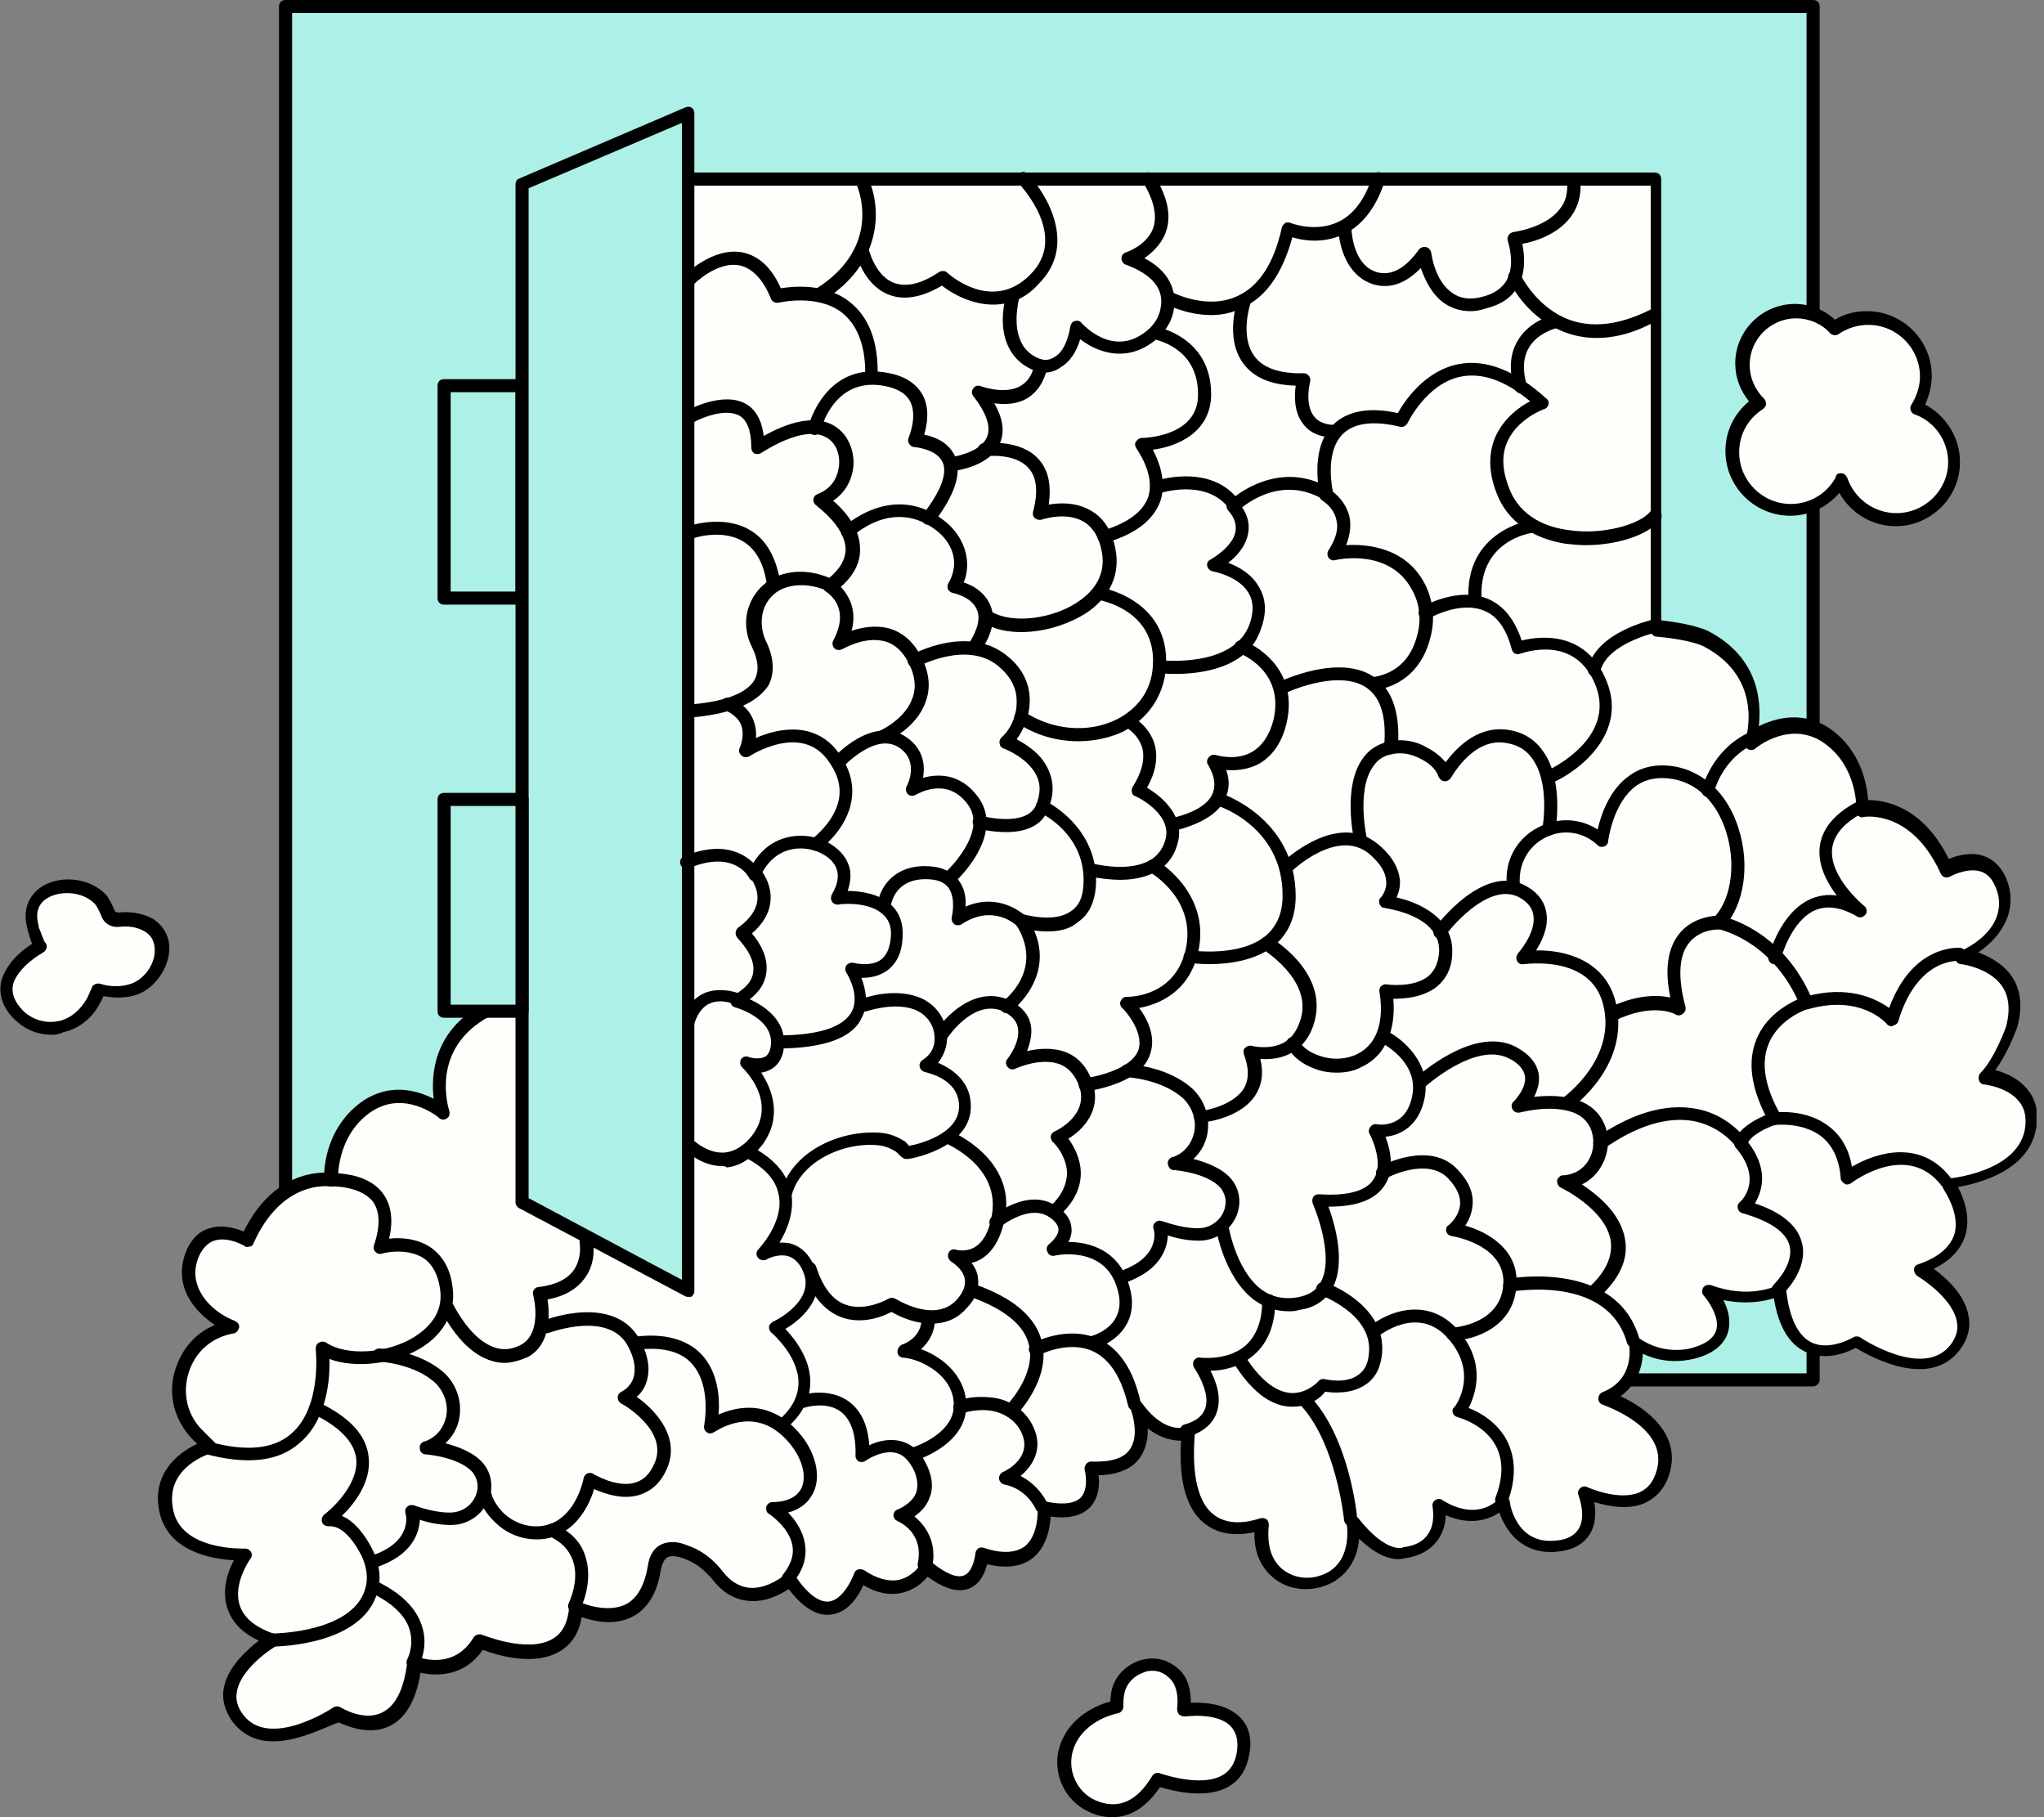<svg width="90" height="80" viewBox="0 0 90 80" fill="none" xmlns="http://www.w3.org/2000/svg">
<rect x="0" y="0" width="90" height="80" fill="#808080" stroke="none"/>
<g clip-path="url(#clip0)">
<path d="M79.834 0.288H12.574V60.748H79.834V0.288Z" fill="#ADF0E7"/>
<path d="M79.834 61.036H12.574C12.4 61.036 12.285 60.921 12.285 60.748V0.288C12.285 0.115 12.4 0 12.574 0H79.834C80.007 0 80.122 0.115 80.122 0.288V60.748C80.122 60.892 79.978 61.036 79.834 61.036ZM12.862 60.46H79.545V0.576H12.862V60.46Z" fill="black"/>
<path d="M22.987 39.511L30.255 37.957V7.885H72.855V22.734V25.295V27.568C72.855 27.568 74.384 27.683 75.105 28.058C78.018 29.611 77.008 32.575 77.008 32.575C77.008 32.575 78.71 31.166 80.383 32.345C82.056 33.525 81.94 35.568 81.94 35.568C81.94 35.568 84.248 35.166 85.661 38.245C85.661 38.245 87.334 37.266 88.026 38.734C88.718 40.201 87.651 41.496 86.324 42.072C86.324 42.072 89.295 42.36 88.574 45.151C88.574 45.151 88.055 46.648 87.363 47.338C87.363 47.338 89.814 47.568 89.41 49.698C89.007 51.798 85.776 52.057 85.776 52.057C85.776 52.057 87.738 54.734 84.565 55.798C84.565 55.798 87.449 57.468 86.123 59.252C84.767 61.036 81.767 59.022 81.767 59.022C81.767 59.022 78.883 60.863 78.393 56.777C78.393 56.777 77.124 57.468 75.249 56.777C75.249 56.777 77.124 58.878 74.528 59.568C74.528 59.568 73.259 59.942 72.047 59.079C72.047 59.079 72.422 60.834 70.692 61.525C70.692 61.525 73.922 62.532 73.259 64.777C72.596 67.022 69.798 65.669 69.798 65.669C69.798 65.669 70.663 67.856 68.5 68.029C66.51 68.201 66.221 66.072 66.221 66.072C66.221 66.072 65.212 67.338 63.366 66.187C63.366 66.187 63.828 68.058 61.809 68.288C61.809 68.288 60.943 68.662 59.559 66.906C59.559 66.906 59.876 68.633 58.549 69.353C57.8 69.755 56.877 69.698 56.242 69.151C55.809 68.777 55.434 68.115 55.55 66.964C55.55 66.964 51.829 68.518 52.291 62.993C52.291 62.993 51.137 63.396 50.012 61.813C50.012 61.813 51.166 64.662 47.993 64.547C47.993 64.547 48.685 66.906 45.945 66.302C45.945 66.302 46.176 69.353 43.205 68.374C43.205 68.374 43.032 70.763 40.754 68.892C40.754 68.892 39.744 70.59 37.841 69.266C37.841 69.266 36.773 72.403 34.755 69.468C34.755 69.468 32.938 71.022 31.611 69.324C31.236 68.835 30.745 68.46 30.169 68.259C29.563 68.058 28.928 68.058 28.813 68.95C28.323 72.173 25.352 70.734 25.352 70.734C25.121 73.928 21.112 72.23 21.112 72.23C20.074 73.986 18.257 73.209 18.257 73.209C17.767 77.266 14.882 75.453 14.882 75.453C14.882 75.453 11.883 77.496 10.527 75.683C9.172 73.899 12.085 72.23 12.085 72.23C8.912 71.165 10.873 68.489 10.873 68.489C10.873 68.489 7.787 68.662 7.383 66.532C6.98 64.432 9.287 63.77 9.287 63.77C9.143 63.626 8.97 63.453 8.797 63.281C7.153 61.669 8.018 58.878 10.268 58.504C10.296 58.504 10.296 58.504 10.296 58.504C8.941 57.928 7.903 56.633 8.595 55.166C9.287 53.698 10.96 54.676 10.96 54.676C12.344 51.597 14.68 52 14.68 52C14.68 52 14.565 49.957 16.238 48.777C17.911 47.597 19.612 49.007 19.612 49.007C19.612 49.007 18.603 46.043 21.516 44.489L22.987 39.511Z" fill="#FEFFFA"/>
<path d="M12.028 76.662C11.364 76.662 10.73 76.432 10.239 75.799C9.893 75.309 9.749 74.791 9.864 74.273C10.037 73.381 10.874 72.633 11.393 72.23C10.672 71.885 10.211 71.424 10.009 70.791C9.749 69.986 10.037 69.18 10.297 68.691C9.345 68.633 7.355 68.317 7.009 66.504C6.692 64.921 7.788 63.971 8.682 63.568C8.624 63.511 8.567 63.453 8.509 63.396C7.672 62.561 7.355 61.352 7.73 60.259C8.019 59.367 8.624 58.676 9.461 58.331C8.855 57.928 8.393 57.41 8.163 56.834C7.932 56.23 7.961 55.597 8.249 54.964C8.48 54.504 8.797 54.187 9.23 54.072C9.807 53.899 10.384 54.072 10.73 54.216C11.883 51.885 13.585 51.626 14.277 51.626C14.306 50.964 14.566 49.468 15.95 48.489C17.162 47.655 18.373 48 19.094 48.374C18.979 47.367 19.065 45.439 21.171 44.259L22.728 39.396C22.757 39.309 22.843 39.223 22.93 39.194L29.968 37.698V7.885C29.968 7.712 30.083 7.597 30.256 7.597H72.856C73.029 7.597 73.144 7.712 73.144 7.885V27.309C73.635 27.367 74.673 27.511 75.25 27.799C77.471 28.978 77.557 30.935 77.442 31.971C78.134 31.626 79.374 31.252 80.585 32.086C81.97 33.065 82.201 34.561 82.258 35.223C82.979 35.223 84.652 35.482 85.806 37.813C86.152 37.669 86.758 37.496 87.306 37.669C87.738 37.813 88.056 38.101 88.286 38.561C88.575 39.166 88.604 39.827 88.373 40.432C88.142 41.007 87.71 41.525 87.104 41.928C87.565 42.101 88.142 42.389 88.546 42.935C88.979 43.54 89.065 44.288 88.834 45.18C88.805 45.266 88.431 46.331 87.854 47.108C88.286 47.223 88.921 47.482 89.325 48.029C89.671 48.489 89.786 49.065 89.642 49.727C89.296 51.54 87.162 52.086 86.21 52.259C86.469 52.748 86.787 53.583 86.527 54.417C86.325 55.022 85.864 55.511 85.143 55.856C85.691 56.259 86.498 56.978 86.671 57.899C86.787 58.446 86.642 58.964 86.296 59.424C84.969 61.18 82.374 59.741 81.71 59.338C81.335 59.54 80.384 59.942 79.49 59.511C78.768 59.166 78.307 58.389 78.105 57.151C77.672 57.295 76.894 57.439 75.884 57.237C76.086 57.64 76.23 58.13 76.086 58.648C75.913 59.223 75.394 59.626 74.558 59.827C74.5 59.827 73.462 60.144 72.337 59.597C72.308 60.201 72.077 60.95 71.356 61.468C72.538 62.014 74.01 63.166 73.519 64.835C73.346 65.468 72.971 65.899 72.452 66.158C71.702 66.504 70.779 66.302 70.202 66.129C70.26 66.532 70.289 67.079 70 67.54C69.712 68 69.222 68.259 68.501 68.317C67.03 68.432 66.309 67.424 66.02 66.59C65.588 66.878 64.78 67.194 63.655 66.705C63.655 67.022 63.569 67.424 63.309 67.799C62.992 68.23 62.501 68.518 61.838 68.604C61.636 68.662 60.915 68.777 59.848 67.741C59.79 68.374 59.531 69.18 58.665 69.669C57.8 70.129 56.733 70.043 56.041 69.439C55.637 69.094 55.204 68.489 55.233 67.453C54.714 67.568 53.849 67.655 53.128 67.137C52.263 66.532 51.888 65.266 52.003 63.424C51.657 63.424 51.109 63.338 50.532 62.878C50.561 63.281 50.474 63.741 50.215 64.144C49.869 64.662 49.234 64.921 48.369 64.95C48.426 65.324 48.398 65.928 47.994 66.36C47.619 66.734 47.042 66.878 46.263 66.763C46.234 67.252 46.09 68.115 45.456 68.604C44.965 68.978 44.302 69.065 43.466 68.863C43.379 69.209 43.177 69.727 42.687 69.928C42.197 70.129 41.591 69.957 40.841 69.41C40.639 69.669 40.235 70.014 39.687 70.129C39.168 70.245 38.591 70.129 38.014 69.784C37.812 70.245 37.351 70.993 36.601 71.079C35.995 71.165 35.361 70.791 34.726 69.957C34.38 70.187 33.688 70.561 32.938 70.475C32.361 70.417 31.842 70.129 31.41 69.583C31.035 69.122 30.602 68.777 30.083 68.604C29.852 68.518 29.535 68.46 29.362 68.576C29.246 68.662 29.16 68.835 29.102 69.065C28.958 70.101 28.525 70.82 27.862 71.165C27.054 71.597 26.131 71.367 25.612 71.194C25.497 71.885 25.18 72.374 24.66 72.691C23.536 73.381 21.863 72.863 21.257 72.633C20.478 73.784 19.267 73.813 18.517 73.64C18.315 74.878 17.854 75.655 17.133 76C16.267 76.403 15.287 76 14.912 75.827C14.393 76 13.181 76.662 12.028 76.662ZM10.787 68.173C10.903 68.173 10.989 68.23 11.047 68.317C11.105 68.403 11.105 68.547 11.018 68.633C11.018 68.633 10.239 69.727 10.557 70.676C10.73 71.223 11.249 71.655 12.114 71.942C12.229 71.971 12.287 72.086 12.316 72.173C12.316 72.288 12.258 72.403 12.172 72.46C12.143 72.46 10.672 73.353 10.441 74.417C10.355 74.791 10.441 75.137 10.701 75.482C11.855 77.036 14.652 75.194 14.681 75.165C14.768 75.108 14.912 75.108 14.998 75.165C14.998 75.165 16.008 75.799 16.815 75.396C17.421 75.108 17.796 74.36 17.94 73.122C17.94 73.036 17.998 72.95 18.084 72.921C18.171 72.892 18.258 72.863 18.344 72.921C18.402 72.95 19.959 73.583 20.853 72.086C20.94 71.971 21.084 71.914 21.228 71.971C21.257 71.971 23.247 72.806 24.343 72.144C24.776 71.885 25.007 71.424 25.064 70.734C25.064 70.647 25.122 70.561 25.209 70.504C25.295 70.446 25.381 70.446 25.468 70.504C25.468 70.504 26.679 71.079 27.574 70.619C28.064 70.36 28.381 69.784 28.525 68.95C28.583 68.518 28.756 68.201 29.044 68.029C29.362 67.856 29.766 67.827 30.256 68.029C30.862 68.23 31.41 68.633 31.842 69.209C32.16 69.612 32.534 69.842 32.967 69.899C33.803 69.986 34.553 69.324 34.582 69.324C34.64 69.266 34.726 69.237 34.813 69.266C34.9 69.266 34.957 69.324 35.015 69.381C35.563 70.187 36.082 70.561 36.515 70.504C37.092 70.417 37.495 69.583 37.611 69.266C37.639 69.18 37.697 69.122 37.784 69.094C37.87 69.065 37.957 69.094 38.043 69.122C38.591 69.496 39.11 69.64 39.572 69.554C40.206 69.41 40.553 68.863 40.553 68.835C40.581 68.748 40.668 68.719 40.754 68.691C40.841 68.691 40.928 68.691 40.985 68.748C41.62 69.266 42.139 69.496 42.456 69.353C42.802 69.209 42.918 68.633 42.946 68.403C42.946 68.317 43.004 68.23 43.062 68.173C43.148 68.115 43.235 68.115 43.321 68.144C44.1 68.403 44.706 68.374 45.11 68.086C45.773 67.568 45.686 66.388 45.686 66.388C45.686 66.302 45.715 66.216 45.773 66.158C45.831 66.101 45.946 66.072 46.033 66.101C46.552 66.216 47.244 66.273 47.59 65.928C47.965 65.525 47.763 64.719 47.763 64.719C47.734 64.633 47.763 64.547 47.821 64.46C47.878 64.374 47.965 64.345 48.051 64.345C48.917 64.374 49.494 64.201 49.753 63.798C50.215 63.137 49.782 62.043 49.782 62.014C49.724 61.87 49.782 61.727 49.897 61.669C50.013 61.611 50.186 61.64 50.272 61.755C51.253 63.137 52.176 62.849 52.234 62.82C52.32 62.791 52.435 62.82 52.493 62.878C52.58 62.935 52.609 63.022 52.609 63.137C52.464 64.95 52.753 66.187 53.474 66.705C54.281 67.309 55.435 66.849 55.464 66.849C55.55 66.82 55.666 66.82 55.752 66.878C55.839 66.935 55.868 67.05 55.868 67.137C55.781 68 55.954 68.633 56.445 69.065C56.993 69.525 57.771 69.583 58.435 69.237C59.559 68.633 59.3 67.137 59.3 67.079C59.271 66.935 59.358 66.82 59.473 66.763C59.588 66.705 59.733 66.734 59.819 66.849C61.002 68.345 61.723 68.144 61.723 68.144C61.752 68.144 61.78 68.115 61.78 68.115C62.3 68.058 62.675 67.856 62.876 67.54C63.222 67.05 63.078 66.36 63.078 66.331C63.049 66.216 63.107 66.101 63.194 66.043C63.28 65.986 63.424 65.957 63.511 66.043C65.097 67.022 65.963 66.014 65.991 65.986C66.078 65.899 66.193 65.871 66.28 65.899C66.395 65.928 66.482 66.014 66.482 66.129C66.482 66.216 66.77 67.971 68.443 67.827C68.962 67.799 69.308 67.626 69.51 67.309C69.856 66.734 69.51 65.871 69.51 65.842C69.452 65.727 69.481 65.612 69.568 65.525C69.654 65.439 69.77 65.41 69.885 65.468C69.885 65.468 71.269 66.101 72.192 65.698C72.567 65.525 72.798 65.237 72.942 64.748C73.519 62.82 70.606 61.87 70.577 61.842C70.462 61.813 70.375 61.698 70.375 61.583C70.375 61.468 70.433 61.352 70.548 61.295C72.019 60.719 71.731 59.252 71.731 59.194C71.702 59.079 71.76 58.964 71.846 58.907C71.933 58.849 72.077 58.849 72.164 58.907C73.26 59.683 74.384 59.367 74.413 59.367C75.077 59.194 75.452 58.935 75.567 58.561C75.74 58.014 75.221 57.266 75.019 57.036C74.932 56.95 74.932 56.806 74.99 56.691C75.077 56.575 75.192 56.547 75.336 56.575C77.038 57.209 78.192 56.604 78.249 56.604C78.336 56.547 78.422 56.547 78.509 56.604C78.595 56.662 78.653 56.719 78.653 56.834C78.797 58.043 79.172 58.82 79.778 59.108C80.585 59.482 81.595 58.878 81.595 58.878C81.681 58.82 81.826 58.82 81.912 58.878C81.941 58.907 84.71 60.748 85.892 59.194C86.152 58.849 86.239 58.504 86.152 58.13C85.921 57.065 84.421 56.173 84.421 56.173C84.335 56.115 84.277 56 84.277 55.885C84.277 55.77 84.364 55.683 84.479 55.655C85.316 55.367 85.835 54.935 86.037 54.389C86.354 53.439 85.575 52.374 85.575 52.345C85.517 52.259 85.517 52.144 85.546 52.057C85.604 51.971 85.691 51.914 85.777 51.885C85.806 51.885 88.777 51.626 89.152 49.755C89.238 49.266 89.18 48.834 88.921 48.518C88.431 47.856 87.363 47.741 87.363 47.741C87.248 47.741 87.162 47.655 87.133 47.54C87.104 47.424 87.133 47.309 87.19 47.252C87.825 46.619 88.344 45.18 88.344 45.151C88.517 44.432 88.459 43.856 88.142 43.396C87.565 42.59 86.354 42.446 86.354 42.446C86.21 42.446 86.123 42.331 86.094 42.216C86.066 42.072 86.152 41.957 86.267 41.899C87.046 41.554 87.681 41.007 87.911 40.374C88.084 39.914 88.056 39.424 87.825 38.964C87.681 38.648 87.479 38.446 87.19 38.36C86.585 38.187 85.864 38.59 85.864 38.59C85.806 38.619 85.719 38.648 85.633 38.619C85.546 38.59 85.489 38.532 85.46 38.475C84.191 35.655 82.143 35.942 82.056 35.971C81.97 36 81.883 35.971 81.826 35.914C81.768 35.856 81.71 35.77 81.739 35.683C81.739 35.655 81.826 33.784 80.326 32.719C78.855 31.683 77.355 32.892 77.297 32.95C77.211 33.036 77.067 33.036 76.951 32.978C76.836 32.892 76.807 32.777 76.836 32.662C76.865 32.547 77.73 29.928 75.077 28.489C74.558 28.201 73.346 28.058 72.942 28.029C72.798 28.029 72.683 27.885 72.683 27.741V8.173H30.544V37.957C30.544 38.101 30.458 38.216 30.314 38.245L23.218 39.77L21.69 44.575C21.661 44.633 21.603 44.719 21.546 44.748C18.892 46.187 19.757 48.806 19.786 48.921C19.815 49.036 19.786 49.18 19.671 49.237C19.555 49.324 19.411 49.295 19.325 49.209C19.267 49.151 17.767 47.942 16.296 48.978C14.796 50.043 14.883 51.914 14.883 51.942C14.883 52.029 14.854 52.115 14.796 52.173C14.739 52.23 14.652 52.259 14.566 52.23C14.479 52.23 12.431 51.914 11.162 54.734C11.133 54.82 11.076 54.878 10.989 54.878C10.903 54.907 10.816 54.907 10.759 54.849C10.759 54.849 10.037 54.417 9.432 54.619C9.172 54.705 8.97 54.907 8.797 55.223C8.567 55.712 8.538 56.173 8.711 56.633C8.942 57.266 9.547 57.842 10.355 58.158C10.47 58.216 10.557 58.331 10.528 58.446C10.499 58.561 10.412 58.676 10.297 58.705H10.268C9.316 58.878 8.595 59.511 8.307 60.432C8.019 61.352 8.249 62.331 8.942 62.993C9.115 63.166 9.288 63.338 9.432 63.482C9.518 63.54 9.547 63.655 9.518 63.77C9.49 63.856 9.403 63.942 9.316 63.971C9.23 64 7.269 64.576 7.615 66.417C7.932 68.288 10.73 68.173 10.787 68.173Z" fill="black"/>
<path d="M22.987 16.978H19.555V26.302H22.987V16.978Z" fill="#ADF0E7"/>
<path d="M22.986 26.619H19.554C19.381 26.619 19.266 26.504 19.266 26.331V16.978C19.266 16.806 19.381 16.691 19.554 16.691H22.986C23.159 16.691 23.275 16.806 23.275 16.978V26.302C23.275 26.475 23.159 26.619 22.986 26.619ZM19.843 26.043H22.698V17.266H19.843V26.043Z" fill="black"/>
<path d="M84.362 17.928C84.622 17.525 84.795 17.036 84.795 16.547C84.795 15.137 83.641 13.986 82.228 13.986C81.68 13.986 81.19 14.158 80.757 14.446C80.325 13.986 79.719 13.669 79.027 13.669C77.729 13.669 76.69 14.705 76.69 16C76.69 16.662 76.979 17.266 77.44 17.698C76.719 18.158 76.258 18.935 76.258 19.856C76.258 21.266 77.412 22.417 78.825 22.417C79.777 22.417 80.613 21.899 81.046 21.122C81.392 22.13 82.344 22.878 83.468 22.878C84.882 22.878 86.035 21.727 86.035 20.317C86.035 19.223 85.343 18.302 84.362 17.928Z" fill="#FEFFFA"/>
<path d="M83.472 23.166C82.433 23.166 81.481 22.59 80.991 21.698C80.443 22.331 79.665 22.705 78.828 22.705C77.271 22.705 75.973 21.439 75.973 19.856C75.973 18.993 76.348 18.216 77.011 17.669C76.636 17.209 76.405 16.633 76.405 16C76.405 14.561 77.588 13.381 79.03 13.381C79.693 13.381 80.328 13.64 80.789 14.072C81.222 13.813 81.712 13.698 82.203 13.698C83.76 13.698 85.058 14.964 85.058 16.547C85.058 16.978 84.943 17.41 84.769 17.813C85.692 18.302 86.298 19.281 86.298 20.317C86.327 21.87 85.029 23.166 83.472 23.166ZM81.049 20.834H81.078C81.193 20.834 81.28 20.921 81.337 21.036C81.655 21.957 82.52 22.59 83.501 22.59C84.741 22.59 85.779 21.583 85.779 20.345C85.779 19.424 85.202 18.561 84.308 18.245C84.222 18.216 84.164 18.158 84.135 18.072C84.106 17.986 84.106 17.899 84.164 17.813C84.395 17.439 84.539 17.007 84.539 16.576C84.539 15.338 83.529 14.302 82.26 14.302C81.799 14.302 81.337 14.446 80.962 14.705C80.847 14.791 80.674 14.763 80.587 14.676C80.213 14.245 79.636 14.014 79.088 14.014C77.963 14.014 77.04 14.935 77.04 16.058C77.04 16.633 77.271 17.151 77.674 17.554C77.732 17.611 77.761 17.698 77.761 17.784C77.761 17.87 77.703 17.957 77.617 18.014C76.953 18.446 76.578 19.137 76.578 19.914C76.578 21.151 77.588 22.187 78.857 22.187C79.665 22.187 80.414 21.755 80.818 21.036C80.847 20.863 80.933 20.834 81.049 20.834Z" fill="black"/>
<path d="M30.314 56.806L22.988 52.921V8.115L30.314 4.978V56.806Z" fill="#ADF0E7"/>
<path d="M30.314 57.093C30.256 57.093 30.227 57.093 30.169 57.065L22.843 53.18C22.757 53.122 22.699 53.036 22.699 52.921V8.115C22.699 8 22.757 7.885 22.872 7.856L30.198 4.719C30.285 4.691 30.4 4.691 30.458 4.748C30.544 4.806 30.573 4.892 30.573 4.978V56.834C30.573 56.95 30.515 57.036 30.429 57.093C30.4 57.093 30.342 57.093 30.314 57.093ZM23.276 52.748L30.025 56.345V5.41L23.276 8.288V52.748Z" fill="black"/>
<path d="M22.987 35.194H19.555V44.518H22.987V35.194Z" fill="#ADF0E7"/>
<path d="M22.986 44.806H19.554C19.381 44.806 19.266 44.691 19.266 44.518V35.194C19.266 35.022 19.381 34.906 19.554 34.906H22.986C23.159 34.906 23.275 35.022 23.275 35.194V44.518C23.275 44.662 23.159 44.806 22.986 44.806ZM19.843 44.23H22.698V35.482H19.843V44.23Z" fill="black"/>
<path d="M1.761 41.669C1.703 41.698 1.472 40.863 1.443 40.806C0.895 38.993 3.376 38.475 4.414 39.597C4.443 39.626 4.645 39.942 4.731 40.201C4.789 40.374 4.991 40.489 5.193 40.46C5.654 40.432 6.145 40.46 6.52 40.719C7.673 41.439 6.923 43.194 5.827 43.539C5.337 43.683 4.789 43.683 4.299 43.539C4.299 43.539 4.097 44 4.097 44.029C3.808 44.604 3.289 45.036 2.655 45.18C2.02 45.324 1.357 45.151 0.867 44.719C0.376 44.288 0.088 43.655 0.347 43.022C0.636 42.475 1.213 42.014 1.761 41.669Z" fill="#FEFFFA"/>
<path d="M2.249 45.554C1.701 45.554 1.153 45.352 0.72 44.95C0.057 44.374 -0.145 43.597 0.144 42.935C0.374 42.417 0.778 41.957 1.413 41.554C1.355 41.41 1.297 41.209 1.211 40.921V40.892C0.98 40.086 1.24 39.396 1.903 38.993C2.768 38.504 4.008 38.676 4.672 39.396C4.758 39.482 4.96 39.856 5.047 40.086C5.076 40.144 5.133 40.173 5.22 40.173C5.826 40.115 6.345 40.23 6.748 40.46C7.268 40.806 7.527 41.352 7.441 41.986C7.325 42.791 6.72 43.568 5.999 43.799C5.566 43.943 5.047 43.943 4.556 43.856C4.528 43.943 4.47 44.029 4.412 44.144C4.066 44.834 3.46 45.295 2.797 45.439C2.566 45.554 2.393 45.554 2.249 45.554ZM1.961 41.468C1.99 41.496 1.99 41.496 2.018 41.525C2.105 41.669 2.047 41.842 1.903 41.928C1.268 42.302 0.836 42.734 0.634 43.166C0.346 43.827 0.894 44.374 1.067 44.547C1.499 44.921 2.047 45.065 2.595 44.95C3.114 44.834 3.547 44.46 3.835 43.943C3.864 43.914 3.98 43.597 4.037 43.511C4.037 43.453 4.066 43.425 4.095 43.396C4.182 43.309 4.297 43.281 4.412 43.309C4.845 43.453 5.364 43.453 5.768 43.309C6.287 43.137 6.748 42.561 6.806 41.986C6.835 41.698 6.806 41.266 6.374 41.007C6.085 40.834 5.71 40.748 5.22 40.806C4.903 40.834 4.585 40.662 4.47 40.345C4.383 40.115 4.239 39.856 4.182 39.799C3.662 39.252 2.711 39.194 2.134 39.511C1.816 39.684 1.499 40.029 1.701 40.748V40.806C1.874 41.237 1.932 41.41 1.961 41.468Z" fill="black"/>
<path d="M52.118 75.252C52.118 75.252 52.291 74.187 51.685 73.64C50.791 72.835 49.349 73.439 49.176 74.619C49.147 74.763 49.147 74.935 49.118 75.137C49.118 75.137 47.446 75.396 46.926 76.863C46.551 77.871 47.042 79.05 48.051 79.482C48.801 79.799 49.926 79.942 50.935 78.302C50.935 78.302 54.31 79.54 54.685 77.18C55.118 74.82 52.118 75.252 52.118 75.252Z" fill="#FEFFFA"/>
<path d="M48.973 80C48.598 80 48.252 79.914 47.964 79.77C46.839 79.281 46.262 77.957 46.695 76.777C47.156 75.511 48.368 75.05 48.887 74.906C48.887 74.791 48.916 74.676 48.916 74.59C49.002 73.899 49.492 73.353 50.127 73.122C50.761 72.892 51.396 73.036 51.886 73.468C52.377 73.899 52.434 74.561 52.434 74.964C52.982 74.935 53.992 74.993 54.597 75.597C55.001 76 55.145 76.576 55.001 77.266C54.886 77.899 54.597 78.36 54.107 78.647C53.127 79.223 51.656 78.849 51.079 78.676C50.387 79.683 49.666 80 48.973 80ZM50.733 73.554C50.589 73.554 50.444 73.583 50.329 73.64C49.867 73.813 49.55 74.187 49.492 74.647C49.464 74.791 49.464 74.964 49.464 75.137C49.464 75.281 49.348 75.396 49.233 75.424C49.233 75.424 47.733 75.683 47.272 76.978C46.954 77.871 47.387 78.878 48.223 79.252C49.204 79.683 50.041 79.338 50.733 78.187C50.79 78.072 50.963 78.014 51.079 78.072C51.108 78.072 52.838 78.705 53.819 78.158C54.165 77.957 54.367 77.64 54.453 77.18C54.54 76.662 54.453 76.288 54.194 76C53.588 75.367 52.204 75.568 52.175 75.568C52.088 75.568 52.002 75.54 51.915 75.482C51.858 75.424 51.829 75.309 51.829 75.223C51.829 75.194 51.973 74.302 51.483 73.871C51.281 73.669 51.021 73.554 50.733 73.554Z" fill="black"/>
<path d="M38.388 16.719C38.243 16.719 38.099 16.604 38.099 16.432C38.099 15.165 37.724 14.273 37.061 13.755C35.965 12.921 34.321 13.324 34.292 13.324C34.148 13.352 34.004 13.295 33.946 13.151C33.6 12.288 33.11 11.799 32.562 11.684C31.552 11.482 30.514 12.547 30.514 12.547C30.398 12.662 30.225 12.662 30.11 12.547C29.995 12.432 29.995 12.259 30.11 12.144C30.168 12.086 31.379 10.878 32.677 11.108C33.398 11.252 33.975 11.77 34.379 12.691C34.927 12.604 36.34 12.46 37.378 13.266C38.215 13.899 38.647 14.935 38.647 16.403C38.676 16.576 38.561 16.691 38.388 16.719Z" fill="black"/>
<path d="M36.051 13.295C35.965 13.295 35.849 13.237 35.792 13.151C35.705 13.007 35.763 12.835 35.878 12.748C38.993 10.82 37.724 8.115 37.666 8C37.609 7.856 37.666 7.683 37.811 7.626C37.955 7.568 38.128 7.626 38.186 7.77C38.762 8.892 39.051 11.511 36.196 13.266C36.167 13.295 36.109 13.295 36.051 13.295Z" fill="black"/>
<path d="M30.312 31.597C30.168 31.597 30.023 31.482 30.023 31.338C30.023 31.166 30.139 31.05 30.283 31.022C31.869 30.907 32.879 30.532 33.225 29.928C33.427 29.554 33.398 29.065 33.11 28.489C32.821 27.914 32.763 27.252 32.994 26.648C33.196 26.101 33.6 25.669 34.119 25.41C35.129 24.95 36.109 25.266 36.513 25.439C37.003 25.036 37.234 24.604 37.234 24.173C37.205 23.137 35.936 22.273 35.936 22.245C35.85 22.187 35.792 22.072 35.821 21.986C35.821 21.87 35.907 21.784 35.994 21.755C36.571 21.525 36.888 21.093 36.946 20.46C36.974 20.115 36.888 19.77 36.686 19.511C35.763 18.389 33.542 19.942 33.513 19.942C33.427 20 33.311 20 33.225 19.971C33.138 19.914 33.081 19.827 33.081 19.712C33.081 18.993 32.908 18.504 32.562 18.302C31.956 17.957 30.889 18.389 30.543 18.59C30.398 18.676 30.225 18.619 30.139 18.475C30.052 18.331 30.11 18.158 30.254 18.072C30.312 18.043 31.84 17.209 32.85 17.784C33.283 18.043 33.542 18.504 33.629 19.194C34.436 18.734 36.196 17.928 37.176 19.137C37.465 19.511 37.609 20 37.58 20.489C37.522 21.151 37.205 21.698 36.686 22.043C37.148 22.446 37.868 23.223 37.868 24.144C37.897 24.834 37.522 25.468 36.801 26.014C36.715 26.072 36.599 26.101 36.484 26.043C36.484 26.043 35.446 25.496 34.436 25.928C34.061 26.101 33.773 26.417 33.629 26.82C33.484 27.252 33.513 27.77 33.715 28.201C34.09 28.95 34.119 29.64 33.831 30.187C33.283 30.993 32.129 31.453 30.312 31.597Z" fill="black"/>
<path d="M34.062 26.072C33.918 26.072 33.803 25.957 33.774 25.813C33.658 24.834 33.284 24.173 32.707 23.827C31.726 23.252 30.428 23.712 30.428 23.741C30.284 23.799 30.111 23.712 30.053 23.568C29.995 23.424 30.082 23.252 30.226 23.194C30.284 23.165 31.813 22.619 33.024 23.338C33.774 23.77 34.206 24.604 34.38 25.755C34.408 25.899 34.293 26.043 34.12 26.072C34.062 26.072 34.062 26.072 34.062 26.072Z" fill="black"/>
<path d="M33.227 38.791C33.111 38.791 33.025 38.734 32.967 38.619C32.938 38.561 32.304 37.41 30.342 38.216C30.198 38.273 30.025 38.216 29.967 38.072C29.91 37.928 29.967 37.755 30.112 37.698C31.785 37.007 32.707 37.554 33.169 37.986C34.034 36.604 35.39 36.748 35.851 36.863C36.111 36.633 36.803 36 36.947 35.137C37.034 34.561 36.861 34.014 36.428 33.439C35.245 31.856 33.082 33.237 32.996 33.295C32.88 33.353 32.765 33.353 32.65 33.266C32.563 33.18 32.505 33.065 32.563 32.95C32.736 32.518 32.736 32.173 32.621 31.885C32.419 31.453 31.957 31.281 31.929 31.281C31.785 31.223 31.698 31.079 31.756 30.907C31.813 30.763 31.957 30.676 32.131 30.734C32.159 30.734 32.852 30.964 33.14 31.626C33.255 31.885 33.313 32.173 33.284 32.489C34.323 32.029 35.88 31.77 36.889 33.094C37.409 33.784 37.611 34.504 37.495 35.223C37.293 36.547 36.111 37.381 36.082 37.41C35.995 37.468 35.909 37.468 35.822 37.439C35.765 37.41 34.236 36.921 33.457 38.619C33.457 38.734 33.342 38.791 33.227 38.791Z" fill="black"/>
<path d="M30.313 45.266C30.284 45.266 30.255 45.266 30.226 45.237C30.082 45.18 29.995 45.007 30.053 44.863C30.255 44.288 30.572 43.914 31.034 43.712C31.611 43.482 32.216 43.626 32.476 43.712C32.909 43.424 33.139 43.137 33.168 42.763C33.255 42.043 32.476 41.324 32.476 41.295C32.418 41.237 32.389 41.151 32.389 41.065C32.389 40.978 32.447 40.892 32.505 40.834C32.995 40.489 33.284 40.086 33.341 39.683C33.428 39.108 33.024 38.619 33.024 38.619C32.909 38.504 32.937 38.331 33.053 38.216C33.168 38.101 33.341 38.13 33.457 38.245C33.485 38.273 34.033 38.906 33.918 39.741C33.86 40.23 33.572 40.691 33.111 41.093C33.399 41.439 33.832 42.072 33.745 42.791C33.687 43.367 33.312 43.856 32.649 44.23C32.562 44.288 32.476 44.288 32.389 44.23C32.389 44.23 31.784 43.942 31.265 44.173C30.976 44.288 30.745 44.575 30.601 44.978C30.544 45.18 30.428 45.266 30.313 45.266Z" fill="black"/>
<path d="M43.722 13.41C42.828 13.41 41.992 12.978 41.473 12.575C40.55 13.122 39.742 13.237 39.079 12.95C37.983 12.489 37.666 11.108 37.666 11.05C37.637 10.906 37.723 10.734 37.896 10.705C38.041 10.676 38.214 10.762 38.242 10.935C38.242 10.935 38.502 12.086 39.31 12.432C39.858 12.662 40.55 12.518 41.357 11.971C41.473 11.914 41.617 11.914 41.703 12C41.79 12.086 43.694 13.784 45.367 12.086C47.068 10.388 44.934 8.173 44.847 8.058C44.732 7.942 44.732 7.77 44.847 7.655C44.963 7.54 45.136 7.54 45.251 7.655C46.145 8.604 47.414 10.82 45.741 12.489C45.136 13.18 44.415 13.41 43.722 13.41Z" fill="black"/>
<path d="M40.867 23.108C40.81 23.108 40.752 23.079 40.694 23.05C40.579 22.964 40.55 22.763 40.637 22.648C41.416 21.64 41.733 20.835 41.502 20.345C41.242 19.77 40.291 19.683 40.262 19.683C40.175 19.683 40.089 19.626 40.031 19.54C39.973 19.453 39.973 19.367 40.002 19.281C40.002 19.281 40.406 18.36 40.089 17.698C39.916 17.352 39.57 17.122 39.022 17.007C36.743 16.518 36.166 18.849 36.137 18.935C36.108 19.079 35.935 19.194 35.791 19.137C35.647 19.108 35.532 18.935 35.589 18.791C35.589 18.763 36.339 15.827 39.166 16.432C39.887 16.576 40.377 16.921 40.637 17.41C40.954 18.014 40.81 18.734 40.694 19.137C41.127 19.223 41.762 19.453 42.05 20.086C42.367 20.806 42.05 21.784 41.127 22.993C41.041 23.05 40.954 23.108 40.867 23.108Z" fill="black"/>
<path d="M38.908 32.691C38.792 32.691 38.706 32.633 38.648 32.518C38.59 32.374 38.648 32.202 38.792 32.144C38.792 32.144 39.859 31.655 40.177 30.734C40.35 30.273 40.292 29.755 40.032 29.237C39.773 28.691 39.398 28.345 38.937 28.23C38.042 28 37.12 28.576 37.091 28.576C36.975 28.633 36.831 28.633 36.745 28.547C36.658 28.46 36.629 28.317 36.687 28.201C37.466 26.763 36.485 26.13 36.37 26.043C36.225 25.957 36.197 25.784 36.283 25.64C36.37 25.496 36.543 25.468 36.687 25.554C36.687 25.554 37.898 26.302 37.494 27.77C37.927 27.626 38.504 27.511 39.11 27.655C39.744 27.827 40.234 28.259 40.581 28.95C40.927 29.64 40.984 30.302 40.754 30.907C40.35 32.058 39.11 32.604 39.052 32.633C38.994 32.691 38.965 32.691 38.908 32.691Z" fill="black"/>
<path d="M41.965 20.691C41.821 20.691 41.705 20.576 41.676 20.432C41.647 20.288 41.763 20.144 41.936 20.115C42.282 20.058 43.234 19.827 43.465 19.223C43.638 18.791 43.436 18.187 42.859 17.439C42.772 17.324 42.772 17.209 42.859 17.093C42.945 16.978 43.061 16.95 43.205 17.007C43.205 17.007 44.214 17.381 44.907 17.007C45.166 16.863 45.368 16.633 45.483 16.288C45.224 16.173 44.849 15.971 44.56 15.54C44.128 14.906 44.041 14.043 44.301 12.978C44.33 12.835 44.503 12.719 44.647 12.748C44.791 12.777 44.907 12.95 44.878 13.094C44.676 14.014 44.734 14.705 45.051 15.223C45.368 15.712 45.887 15.827 45.887 15.827C45.974 15.827 46.032 15.885 46.06 15.943C46.118 16 46.118 16.086 46.118 16.173C45.974 16.806 45.685 17.266 45.195 17.554C44.734 17.813 44.214 17.813 43.782 17.755C44.157 18.417 44.243 18.993 44.041 19.482C43.638 20.518 42.109 20.719 42.051 20.719C41.965 20.691 41.965 20.691 41.965 20.691Z" fill="black"/>
<path d="M42.919 28.719C42.861 28.719 42.804 28.719 42.775 28.691C42.63 28.604 42.602 28.432 42.688 28.288C43.063 27.683 43.178 27.194 43.005 26.82C42.746 26.245 41.938 26.101 41.938 26.101C41.852 26.072 41.765 26.014 41.736 25.928C41.708 25.842 41.708 25.755 41.765 25.669C41.881 25.468 41.967 25.237 41.996 25.007C42.083 24.403 41.794 23.799 41.246 23.367C39.371 21.899 37.612 23.54 37.526 23.626C37.41 23.741 37.237 23.741 37.122 23.626C37.006 23.511 37.006 23.338 37.122 23.223C37.151 23.194 39.314 21.151 41.592 22.935C42.284 23.482 42.659 24.288 42.573 25.093C42.544 25.295 42.515 25.468 42.429 25.64C42.804 25.755 43.323 26.043 43.582 26.59C43.842 27.137 43.727 27.827 43.236 28.576C43.092 28.662 43.005 28.719 42.919 28.719Z" fill="black"/>
<path d="M46.005 16.403C45.803 16.403 45.688 16.374 45.688 16.374C45.544 16.317 45.457 16.173 45.486 16.029C45.544 15.885 45.688 15.799 45.832 15.827C45.861 15.827 46.149 15.914 46.438 15.712C46.784 15.511 47.015 15.05 47.13 14.36C47.159 14.245 47.217 14.158 47.332 14.13C47.447 14.101 47.563 14.13 47.62 14.216C47.678 14.273 48.947 15.712 50.389 14.647C50.793 14.36 51.053 13.957 51.11 13.525C51.254 12.719 50.735 12.086 49.582 11.655C49.466 11.626 49.38 11.511 49.38 11.367C49.38 11.252 49.466 11.137 49.582 11.108C49.582 11.108 50.476 10.82 50.764 10.072C50.966 9.525 50.822 8.834 50.331 8.029C50.245 7.885 50.303 7.712 50.418 7.626C50.562 7.54 50.735 7.597 50.822 7.712C51.428 8.691 51.6 9.554 51.312 10.273C51.11 10.791 50.706 11.137 50.389 11.367C51.716 12.057 51.774 13.065 51.687 13.611C51.6 14.187 51.254 14.705 50.735 15.079C49.495 15.971 48.284 15.482 47.563 14.935C47.39 15.511 47.101 15.942 46.697 16.173C46.467 16.345 46.207 16.403 46.005 16.403Z" fill="black"/>
<path d="M44.967 27.827C44.361 27.827 43.813 27.712 43.38 27.453C43.236 27.367 43.207 27.194 43.265 27.05C43.351 26.907 43.525 26.878 43.669 26.935C44.592 27.482 46.409 27.252 47.534 26.446C48.11 26.043 48.716 25.353 48.514 24.288C48.399 23.655 48.11 23.194 47.707 22.964C46.928 22.504 45.861 22.878 45.861 22.878C45.774 22.907 45.659 22.878 45.572 22.82C45.486 22.734 45.457 22.648 45.486 22.532C45.717 21.669 45.659 21.007 45.284 20.604C44.678 19.914 43.38 20.086 43.38 20.086C43.236 20.115 43.063 20 43.063 19.827C43.034 19.683 43.15 19.511 43.323 19.511C43.38 19.511 44.938 19.309 45.745 20.23C46.178 20.72 46.293 21.381 46.178 22.216C46.639 22.13 47.389 22.101 48.024 22.475C48.601 22.791 48.976 23.396 49.12 24.201C49.322 25.266 48.889 26.245 47.908 26.935C47.043 27.511 45.947 27.827 44.967 27.827Z" fill="black"/>
<path d="M44.303 36.633C43.64 36.633 43.092 36.489 43.034 36.46C42.89 36.403 42.803 36.259 42.832 36.115C42.89 35.971 43.034 35.885 43.178 35.914C43.207 35.914 45.197 36.46 45.63 35.425C45.803 34.964 45.832 34.561 45.659 34.187C45.284 33.352 44.188 32.95 44.188 32.95C44.101 32.921 44.015 32.834 44.015 32.719C43.986 32.633 44.043 32.518 44.101 32.46C44.389 32.23 44.793 31.597 44.764 30.849C44.764 30.273 44.476 29.755 43.957 29.324C42.572 28.173 40.409 29.352 40.409 29.352C40.265 29.439 40.092 29.381 40.005 29.237C39.919 29.093 39.977 28.921 40.121 28.834C40.236 28.777 42.63 27.482 44.332 28.863C44.995 29.381 45.341 30.072 45.341 30.82C45.341 31.511 45.082 32.115 44.764 32.547C45.197 32.777 45.889 33.209 46.178 33.928C46.408 34.446 46.408 35.022 46.149 35.626C45.861 36.432 45.024 36.633 44.303 36.633Z" fill="black"/>
<path d="M41.792 38.907C41.705 38.907 41.648 38.878 41.59 38.82C41.474 38.705 41.503 38.532 41.619 38.417C41.648 38.389 43.551 36.633 42.599 35.396C41.676 34.158 40.379 34.964 40.321 34.993C40.205 35.05 40.061 35.05 39.975 34.964C39.888 34.878 39.859 34.734 39.917 34.619C39.946 34.59 40.494 33.525 39.6 32.921C38.561 32.201 37.148 33.755 37.119 33.755C37.004 33.87 36.831 33.87 36.715 33.784C36.6 33.669 36.6 33.496 36.687 33.381C36.744 33.295 38.446 31.453 39.917 32.46C40.638 32.95 40.753 33.669 40.638 34.245C41.359 34.043 42.311 34.072 43.061 35.079C44.301 36.748 42.109 38.791 41.994 38.878C41.907 38.907 41.849 38.907 41.792 38.907Z" fill="black"/>
<path d="M53.327 13.87C52.26 13.87 51.366 13.41 51.308 13.381C51.164 13.295 51.106 13.122 51.193 12.978C51.279 12.835 51.453 12.777 51.597 12.863C51.626 12.863 53.125 13.669 54.481 13.036C55.433 12.604 56.096 11.597 56.442 10.014C56.471 9.928 56.529 9.87 56.587 9.813C56.673 9.784 56.76 9.784 56.817 9.813C56.817 9.813 57.884 10.245 58.894 9.784C59.586 9.468 60.105 8.777 60.422 7.77C60.48 7.626 60.624 7.54 60.797 7.597C60.942 7.655 61.028 7.799 60.971 7.971C60.596 9.151 59.961 9.957 59.125 10.331C58.23 10.734 57.365 10.59 56.904 10.446C56.471 12.029 55.75 13.094 54.683 13.554C54.25 13.784 53.789 13.87 53.327 13.87Z" fill="black"/>
<path d="M48.627 23.914C48.511 23.914 48.396 23.827 48.338 23.712C48.28 23.568 48.367 23.396 48.54 23.367C49.665 23.022 50.328 22.532 50.559 21.87C50.876 20.863 50.04 19.77 50.04 19.741C49.982 19.655 49.953 19.54 50.011 19.453C50.069 19.367 50.155 19.281 50.27 19.281C50.386 19.281 52.78 19.223 52.751 17.352C52.751 15.281 50.876 14.964 50.819 14.935C50.674 14.906 50.559 14.763 50.588 14.619C50.617 14.475 50.761 14.36 50.905 14.389C50.934 14.389 53.328 14.82 53.328 17.352C53.328 19.022 51.857 19.655 50.761 19.799C51.02 20.288 51.367 21.151 51.107 22.014C50.819 22.878 50.011 23.511 48.713 23.885C48.684 23.914 48.655 23.914 48.627 23.914Z" fill="black"/>
<path d="M64.752 13.698C64.319 13.698 63.944 13.583 63.598 13.353C63.021 12.95 62.733 12.288 62.56 11.799C61.868 12.518 61.089 12.777 60.31 12.46C59.33 12.058 58.955 10.906 58.926 10.014C58.926 9.842 59.041 9.727 59.214 9.727C59.387 9.727 59.503 9.842 59.503 10.014C59.532 10.734 59.791 11.655 60.512 11.943C61.406 12.288 62.098 11.511 62.473 10.993C62.531 10.906 62.675 10.849 62.791 10.878C62.906 10.906 62.992 10.993 63.021 11.137C63.021 11.137 63.166 12.374 63.944 12.892C64.29 13.151 64.752 13.209 65.271 13.065C65.761 12.95 66.136 12.691 66.338 12.345C66.742 11.626 66.396 10.648 66.396 10.619C66.367 10.532 66.367 10.446 66.425 10.36C66.482 10.273 66.54 10.245 66.627 10.216C66.627 10.216 68.04 10.043 68.674 9.209C68.963 8.863 69.049 8.432 68.992 7.914C68.963 7.77 69.078 7.597 69.251 7.597C69.395 7.568 69.569 7.684 69.569 7.856C69.655 8.518 69.511 9.094 69.136 9.583C68.559 10.331 67.55 10.648 67.03 10.734C67.117 11.165 67.204 11.943 66.857 12.576C66.569 13.094 66.108 13.41 65.415 13.583C65.156 13.669 64.954 13.698 64.752 13.698Z" fill="black"/>
<path d="M58.724 19.252C58.119 19.252 57.657 19.05 57.369 18.648C56.965 18.13 56.994 17.41 57.052 16.978C55.984 16.95 55.206 16.633 54.744 16C53.908 14.878 54.485 13.209 54.514 13.151C54.571 13.007 54.744 12.921 54.889 12.978C55.033 13.036 55.119 13.209 55.062 13.352C55.062 13.352 54.571 14.791 55.235 15.684C55.61 16.201 56.359 16.46 57.398 16.432C57.484 16.432 57.571 16.46 57.629 16.547C57.686 16.604 57.715 16.719 57.686 16.806C57.686 16.806 57.427 17.784 57.859 18.331C58.032 18.561 58.35 18.705 58.753 18.705C58.926 18.705 59.042 18.849 59.042 18.993C59.013 19.137 58.869 19.252 58.724 19.252Z" fill="black"/>
<path d="M70.289 14.878C69.597 14.878 68.963 14.705 68.386 14.389C67.03 13.669 66.453 12.374 66.424 12.317C66.367 12.173 66.424 12 66.569 11.943C66.713 11.885 66.886 11.943 66.944 12.086C66.944 12.086 67.492 13.237 68.645 13.87C69.799 14.504 71.183 14.389 72.712 13.611C72.856 13.525 73.029 13.583 73.087 13.727C73.174 13.87 73.116 14.043 72.972 14.101C72.02 14.648 71.126 14.878 70.289 14.878Z" fill="black"/>
<path d="M69.826 24C69.537 24 69.249 23.971 68.96 23.942C67.46 23.712 66.365 22.935 65.903 21.727C65.528 20.777 65.528 19.914 65.874 19.165C66.249 18.389 66.912 17.899 67.374 17.669C66.278 16.748 65.269 16.403 64.346 16.576C62.817 16.863 61.98 18.619 61.98 18.619C61.923 18.734 61.779 18.82 61.663 18.791C60.481 18.504 59.615 18.619 59.125 19.108C58.289 19.942 58.692 21.64 58.692 21.669C58.721 21.784 58.664 21.899 58.577 21.957C58.491 22.014 58.346 22.043 58.26 21.986C56.298 20.834 54.626 22.389 54.568 22.446C54.51 22.504 54.424 22.532 54.337 22.532C54.251 22.532 54.164 22.475 54.135 22.417C53.155 21.036 51.078 21.698 51.049 21.727C50.905 21.784 50.732 21.698 50.674 21.554C50.617 21.41 50.703 21.237 50.847 21.18C50.934 21.151 53.126 20.432 54.395 21.842C54.943 21.439 56.356 20.576 58.029 21.237C57.971 20.547 57.971 19.424 58.692 18.705C59.298 18.101 60.279 17.899 61.548 18.187C61.836 17.669 62.73 16.317 64.23 16.029C65.442 15.799 66.739 16.317 68.095 17.554C68.181 17.611 68.21 17.727 68.181 17.813C68.153 17.899 68.095 17.986 67.98 18.014C67.98 18.014 66.855 18.417 66.393 19.396C66.105 20 66.134 20.691 66.451 21.496C66.941 22.791 68.153 23.223 69.076 23.338C70.575 23.568 72.219 23.079 72.652 22.532C72.739 22.417 72.941 22.389 73.056 22.475C73.171 22.561 73.2 22.763 73.114 22.878C72.566 23.568 71.181 24 69.826 24Z" fill="black"/>
<path d="M66.973 17.324C66.858 17.324 66.742 17.237 66.685 17.122C66.425 16.288 66.483 15.568 66.829 14.993C67.348 14.101 68.386 13.87 68.415 13.87C68.559 13.842 68.733 13.928 68.761 14.101C68.79 14.245 68.704 14.417 68.531 14.446C68.531 14.446 67.694 14.648 67.319 15.309C67.06 15.741 67.031 16.317 67.233 16.978C67.29 17.122 67.204 17.295 67.031 17.324C67.031 17.324 67.002 17.324 66.973 17.324Z" fill="black"/>
<path d="M60.483 30.389C60.339 30.389 60.223 30.273 60.194 30.13C60.166 29.986 60.281 29.813 60.425 29.813C61.463 29.669 62.156 29.007 62.415 27.914C62.588 27.252 62.502 26.561 62.184 25.986C61.204 24.115 58.868 24.633 58.781 24.662C58.666 24.691 58.55 24.633 58.493 24.547C58.435 24.46 58.435 24.317 58.493 24.23C58.81 23.741 58.954 23.281 58.839 22.878C58.723 22.331 58.233 22.043 58.233 22.043C58.089 21.957 58.06 21.784 58.118 21.64C58.204 21.496 58.377 21.468 58.522 21.525C58.55 21.554 59.214 21.928 59.416 22.734C59.502 23.137 59.444 23.568 59.271 24C60.166 23.942 61.896 24.086 62.733 25.698C63.107 26.417 63.194 27.252 62.992 28.029C62.675 29.353 61.809 30.187 60.54 30.389C60.512 30.389 60.483 30.389 60.483 30.389Z" fill="black"/>
<path d="M47.474 32.633C46.551 32.633 45.599 32.374 44.791 31.827C44.647 31.741 44.618 31.568 44.705 31.424C44.791 31.281 44.965 31.252 45.109 31.338C46.32 32.144 47.906 32.288 49.147 31.683C50.127 31.194 50.704 30.36 50.762 29.324C50.935 26.82 48.397 26.417 48.281 26.389C48.137 26.36 48.022 26.216 48.051 26.072C48.08 25.928 48.224 25.813 48.368 25.842C48.397 25.842 51.541 26.331 51.339 29.381C51.252 30.619 50.56 31.655 49.406 32.23C48.829 32.489 48.166 32.633 47.474 32.633Z" fill="black"/>
<path d="M51.771 29.669C51.367 29.669 51.079 29.64 51.021 29.64C50.877 29.612 50.762 29.468 50.762 29.324C50.791 29.18 50.935 29.065 51.079 29.065C51.108 29.065 54.338 29.439 55.03 27.453C55.203 26.935 55.203 26.475 54.973 26.101C54.54 25.353 53.386 25.151 53.386 25.151C53.271 25.122 53.184 25.036 53.156 24.921C53.127 24.806 53.184 24.691 53.3 24.633C53.3 24.633 54.252 24.115 54.396 23.424C54.453 23.108 54.367 22.791 54.079 22.475C53.963 22.36 53.992 22.158 54.107 22.072C54.223 21.957 54.425 21.986 54.511 22.101C54.915 22.561 55.059 23.05 54.944 23.54C54.828 24.086 54.425 24.518 54.079 24.777C54.54 24.95 55.117 25.266 55.434 25.842C55.751 26.36 55.78 26.993 55.521 27.683C54.973 29.41 52.896 29.669 51.771 29.669Z" fill="black"/>
<path d="M68.3 34.446C68.184 34.446 68.098 34.389 68.04 34.273C67.983 34.13 68.04 33.957 68.184 33.899C68.3 33.842 71.155 32.489 70.261 30.187C69.367 27.885 67.06 28.748 66.944 28.777C66.858 28.806 66.771 28.806 66.714 28.777C66.627 28.748 66.598 28.662 66.569 28.604C66.339 27.712 65.935 27.108 65.329 26.878C64.262 26.446 62.935 27.223 62.906 27.223C62.762 27.309 62.589 27.252 62.503 27.137C62.416 26.993 62.474 26.82 62.589 26.734C62.647 26.705 64.175 25.813 65.502 26.36C66.194 26.648 66.685 27.252 67.002 28.201C67.781 28 69.857 27.741 70.751 30.014C71.646 32.259 69.598 33.899 68.386 34.446C68.386 34.446 68.329 34.446 68.3 34.446Z" fill="black"/>
<path d="M64.953 26.763C64.809 26.763 64.665 26.648 64.665 26.504C64.434 23.309 67.434 22.907 67.463 22.878C67.607 22.849 67.751 22.964 67.78 23.137C67.809 23.281 67.693 23.424 67.52 23.453C67.405 23.453 65.04 23.799 65.242 26.446C65.271 26.619 65.155 26.763 64.953 26.763C64.982 26.763 64.982 26.763 64.953 26.763Z" fill="black"/>
<path d="M70.203 29.784C70.174 29.784 70.174 29.784 70.145 29.784C70.001 29.755 69.886 29.583 69.915 29.439C70.261 27.856 72.655 27.309 72.77 27.281C72.914 27.252 73.087 27.338 73.116 27.511C73.145 27.655 73.058 27.827 72.885 27.856C72.856 27.856 70.751 28.345 70.463 29.554C70.463 29.698 70.347 29.784 70.203 29.784Z" fill="black"/>
<path d="M51.626 36.604C51.482 36.604 51.366 36.518 51.338 36.374C51.309 36.23 51.395 36.058 51.539 36.029C52.578 35.799 53.241 35.396 53.414 34.878C53.616 34.302 53.212 33.727 53.212 33.698C53.126 33.583 53.126 33.468 53.212 33.352C53.299 33.237 53.414 33.209 53.53 33.237C53.53 33.237 54.424 33.525 55.145 33.093C55.577 32.834 55.895 32.374 56.068 31.712C56.587 29.525 54.626 28.777 54.539 28.748C54.395 28.691 54.308 28.518 54.366 28.374C54.424 28.23 54.597 28.144 54.741 28.201C54.77 28.201 57.279 29.151 56.645 31.856C56.443 32.691 56.039 33.266 55.462 33.611C54.943 33.899 54.395 33.928 53.991 33.899C54.106 34.216 54.164 34.619 53.991 35.05C53.731 35.77 52.953 36.259 51.712 36.575C51.684 36.604 51.655 36.604 51.626 36.604Z" fill="black"/>
<path d="M61.233 33.209C61.204 33.209 61.204 33.209 61.233 33.209C61.06 33.209 60.944 33.065 60.944 32.892C61.06 31.568 60.8 30.705 60.166 30.273C58.896 29.41 56.531 30.532 56.502 30.561C56.358 30.619 56.185 30.561 56.128 30.417C56.07 30.273 56.128 30.101 56.272 30.043C56.387 29.986 58.983 28.748 60.512 29.813C61.319 30.36 61.665 31.424 61.55 32.95C61.492 33.093 61.377 33.209 61.233 33.209Z" fill="black"/>
<path d="M59.933 37.295C59.789 37.295 59.673 37.209 59.645 37.065C59.616 36.978 59.097 34.676 59.991 33.41C60.308 32.95 60.77 32.691 61.346 32.604C61.837 32.547 62.385 32.633 62.846 32.921C63.192 33.093 63.452 33.324 63.654 33.554C64.086 32.978 64.981 32 66.249 32.115C66.942 32.173 67.519 32.489 67.894 33.007C68.874 34.273 68.499 36.432 68.499 36.547C68.47 36.691 68.326 36.806 68.153 36.777C68.009 36.748 67.894 36.604 67.922 36.432C67.922 36.403 68.269 34.417 67.432 33.352C67.144 32.95 66.711 32.748 66.192 32.691C64.807 32.547 63.913 34.216 63.885 34.245C63.827 34.331 63.711 34.417 63.596 34.389C63.481 34.389 63.394 34.302 63.337 34.187C63.221 33.813 62.846 33.554 62.558 33.41C62.183 33.209 61.779 33.122 61.404 33.18C60.971 33.237 60.683 33.41 60.452 33.755C59.702 34.82 60.193 36.95 60.193 36.95C60.221 37.093 60.135 37.266 59.962 37.295C59.962 37.295 59.962 37.295 59.933 37.295Z" fill="black"/>
<path d="M49.321 38.734C48.917 38.734 48.456 38.676 47.966 38.59C47.821 38.561 47.706 38.417 47.735 38.245C47.764 38.101 47.908 37.986 48.081 38.014C49.264 38.273 50.158 38.187 50.734 37.813C51.052 37.583 51.254 37.266 51.34 36.863C51.542 35.77 50.014 35.05 49.985 35.05C49.898 35.022 49.84 34.935 49.84 34.878C49.812 34.791 49.84 34.705 49.869 34.648C50.273 34.014 50.417 33.439 50.302 32.95C50.129 32.317 49.552 32 49.552 32C49.408 31.914 49.35 31.741 49.437 31.626C49.523 31.482 49.696 31.424 49.812 31.511C49.84 31.54 50.619 31.942 50.85 32.806C50.994 33.381 50.879 34.014 50.504 34.676C51.023 34.993 52.119 35.799 51.888 36.978C51.773 37.554 51.484 38.014 51.023 38.302C50.619 38.561 50.042 38.734 49.321 38.734Z" fill="black"/>
<path d="M22.208 60C22.035 60 21.833 59.971 21.66 59.914C20.852 59.683 20.074 58.935 19.439 57.727C19.353 57.583 19.41 57.41 19.555 57.324C19.699 57.237 19.872 57.295 19.958 57.439C20.535 58.504 21.17 59.137 21.833 59.338C22.208 59.453 22.583 59.396 22.958 59.194C23.91 58.647 23.477 57.007 23.477 57.007C23.448 56.921 23.477 56.834 23.506 56.777C23.564 56.719 23.621 56.662 23.708 56.662C24.458 56.575 24.977 56.316 25.265 55.914C25.64 55.367 25.525 54.734 25.525 54.734C25.496 54.59 25.582 54.417 25.756 54.388C25.9 54.36 26.073 54.446 26.102 54.619C26.102 54.647 26.303 55.511 25.756 56.259C25.409 56.748 24.861 57.065 24.111 57.209C24.198 57.813 24.285 59.165 23.246 59.741C22.9 59.885 22.554 60 22.208 60Z" fill="black"/>
<path d="M46.119 41.007C45.484 41.007 44.936 40.834 44.878 40.834C44.821 40.834 44.792 40.806 44.763 40.748C44.734 40.719 43.725 39.77 42.34 40.691C42.254 40.748 42.109 40.748 42.023 40.691C41.936 40.633 41.879 40.489 41.908 40.374C41.908 40.374 42.109 39.568 41.763 39.079C41.562 38.82 41.244 38.705 40.754 38.705C39.427 38.705 39.254 39.741 39.225 39.856C39.196 40 39.052 40.115 38.908 40.115C38.764 40.086 38.648 39.942 38.648 39.799C38.706 39.223 39.225 38.13 40.725 38.13C41.388 38.13 41.879 38.331 42.196 38.734C42.484 39.108 42.542 39.54 42.513 39.914C43.84 39.338 44.821 40.057 45.08 40.259C45.34 40.316 46.465 40.604 47.157 40.115C47.503 39.885 47.676 39.511 47.705 38.964C47.849 36.748 45.859 35.799 45.772 35.77C45.628 35.712 45.571 35.54 45.628 35.396C45.686 35.252 45.859 35.194 46.003 35.252C46.032 35.252 48.426 36.403 48.253 39.022C48.195 39.741 47.936 40.288 47.445 40.604C47.099 40.921 46.58 41.007 46.119 41.007Z" fill="black"/>
<path d="M34.238 46.158C34.065 46.158 33.949 46.043 33.949 45.87C33.949 45.698 34.065 45.583 34.238 45.583C35.997 45.583 37.122 45.237 37.497 44.547C37.901 43.799 37.266 42.82 37.266 42.82C37.208 42.734 37.208 42.59 37.266 42.504C37.324 42.417 37.468 42.36 37.583 42.389C37.583 42.389 38.333 42.59 38.795 42.245C39.054 42.043 39.199 41.698 39.227 41.209C39.256 40.806 39.141 40.489 38.881 40.259C38.247 39.655 36.92 39.799 36.92 39.827C36.805 39.827 36.689 39.799 36.632 39.684C36.574 39.597 36.574 39.482 36.632 39.367C36.891 38.935 36.949 38.561 36.833 38.245C36.632 37.669 35.853 37.439 35.853 37.439C35.709 37.381 35.622 37.237 35.651 37.093C35.709 36.95 35.853 36.863 35.997 36.892C36.026 36.892 37.035 37.209 37.353 38.043C37.497 38.389 37.468 38.791 37.324 39.223C37.872 39.223 38.708 39.338 39.227 39.827C39.602 40.173 39.775 40.633 39.746 41.237C39.718 41.928 39.487 42.417 39.054 42.734C38.679 42.993 38.276 43.05 37.929 43.05C38.102 43.511 38.276 44.202 37.929 44.835C37.526 45.698 36.257 46.158 34.238 46.158Z" fill="black"/>
<path d="M34.697 69.755C34.639 69.755 34.581 69.727 34.524 69.698C34.408 69.612 34.379 69.41 34.495 69.295C34.812 68.892 34.956 68.489 34.899 68.086C34.783 67.252 33.86 66.647 33.86 66.647C33.745 66.59 33.716 66.446 33.745 66.331C33.774 66.216 33.889 66.129 34.005 66.129C34.495 66.129 35.129 65.986 35.331 65.41C35.562 64.719 35.1 63.712 34.264 63.05C32.908 61.986 31.466 63.05 31.438 63.05C31.351 63.108 31.207 63.137 31.12 63.05C31.034 62.993 30.976 62.878 31.005 62.763C31.005 62.734 31.351 61.007 30.457 60.029C29.966 59.482 29.13 59.281 28.005 59.425C27.861 59.453 27.717 59.338 27.688 59.166C27.659 59.022 27.774 58.878 27.948 58.849C29.245 58.676 30.255 58.964 30.89 59.626C31.639 60.432 31.697 61.583 31.639 62.273C32.303 61.986 33.485 61.669 34.639 62.561C35.677 63.367 36.197 64.633 35.879 65.554C35.764 65.871 35.475 66.388 34.697 66.59C35.014 66.906 35.36 67.396 35.447 68C35.533 68.576 35.36 69.122 34.927 69.669C34.87 69.698 34.783 69.755 34.697 69.755Z" fill="black"/>
<path d="M34.437 63.079C34.351 63.079 34.264 63.05 34.207 62.964C34.091 62.849 34.12 62.648 34.235 62.561C34.87 62.043 35.158 61.468 35.158 60.863C35.158 59.684 33.976 58.676 33.976 58.676C33.889 58.619 33.861 58.504 33.861 58.417C33.861 58.331 33.947 58.245 34.033 58.187C34.12 58.158 35.937 57.266 35.36 55.971C35.216 55.626 34.985 55.396 34.726 55.309C34.264 55.166 33.774 55.425 33.745 55.453C33.63 55.511 33.457 55.482 33.37 55.367C33.284 55.252 33.284 55.108 33.399 54.993C33.399 54.993 34.524 53.813 34.293 52.633C34.178 51.942 33.659 51.367 32.707 50.907C32.563 50.849 32.505 50.676 32.591 50.532C32.649 50.389 32.822 50.331 32.966 50.417C34.062 50.964 34.697 51.684 34.841 52.547C34.985 53.381 34.639 54.187 34.322 54.705C34.495 54.705 34.697 54.705 34.87 54.763C35.303 54.907 35.62 55.223 35.851 55.741C36.399 57.007 35.418 58.014 34.581 58.504C34.985 58.935 35.678 59.799 35.678 60.834C35.678 61.611 35.303 62.331 34.524 62.964C34.553 63.05 34.495 63.079 34.437 63.079Z" fill="black"/>
<path d="M34.641 52.95C34.612 52.95 34.612 52.95 34.583 52.95C34.439 52.921 34.323 52.748 34.352 52.604C34.785 50.705 36.977 49.727 38.765 49.87C39.169 49.899 39.515 50.043 39.832 50.245C39.861 50.245 39.89 50.302 39.947 50.36C39.976 50.389 40.005 50.417 40.034 50.446C40.495 50.36 42.168 49.928 42.226 48.777C42.284 47.482 40.784 47.223 40.726 47.194C40.611 47.166 40.524 47.079 40.495 46.964C40.467 46.849 40.524 46.734 40.611 46.676C40.64 46.648 40.697 46.619 40.726 46.59C41.072 46.331 41.217 45.928 41.13 45.468C41.044 44.978 40.697 44.604 40.236 44.432C39.313 44.115 38.188 44.518 38.159 44.518C38.015 44.576 37.842 44.489 37.784 44.345C37.727 44.202 37.813 44.029 37.957 43.971C38.015 43.943 39.284 43.482 40.409 43.885C41.072 44.115 41.563 44.691 41.678 45.381C41.764 45.899 41.62 46.389 41.303 46.791C41.995 47.079 42.803 47.684 42.745 48.806C42.659 50.561 40.092 51.022 39.976 51.022C39.803 51.05 39.717 50.964 39.515 50.763C39.486 50.734 39.457 50.705 39.457 50.705C39.226 50.561 38.967 50.446 38.65 50.417C37.092 50.273 35.188 51.166 34.842 52.691C34.9 52.863 34.785 52.95 34.641 52.95Z" fill="black"/>
<path d="M41.015 58.273C40.351 58.273 39.688 58.014 39.255 57.755C38.88 57.957 37.957 58.331 37.034 57.986C36.285 57.698 35.708 57.007 35.361 55.942C35.304 55.798 35.39 55.626 35.563 55.568C35.708 55.511 35.881 55.597 35.938 55.77C36.227 56.662 36.659 57.237 37.236 57.439C38.13 57.755 39.111 57.18 39.111 57.18C39.198 57.122 39.342 57.122 39.428 57.18C39.457 57.18 41.13 58.273 42.111 57.237C42.399 56.921 42.514 56.633 42.486 56.345C42.428 55.856 41.88 55.54 41.88 55.54C41.764 55.453 41.707 55.309 41.764 55.166C41.822 55.022 41.966 54.964 42.111 55.022C42.111 55.022 42.514 55.137 42.918 54.907C43.293 54.676 43.553 54.216 43.668 53.525C44.072 51.367 41.736 50.389 41.649 50.331C41.505 50.273 41.418 50.101 41.505 49.957C41.563 49.813 41.736 49.727 41.88 49.813C41.909 49.813 44.764 51.022 44.245 53.64C44.072 54.504 43.726 55.108 43.207 55.425C43.062 55.511 42.918 55.568 42.774 55.597C42.918 55.77 43.034 56 43.062 56.259C43.12 56.719 42.976 57.18 42.543 57.611C42.111 58.101 41.563 58.273 41.015 58.273Z" fill="black"/>
<path d="M40.698 69.18C40.669 69.18 40.669 69.18 40.64 69.18C40.496 69.151 40.38 69.007 40.409 68.835C40.698 67.453 39.573 66.993 39.515 66.964C39.4 66.906 39.342 66.82 39.342 66.705C39.342 66.59 39.429 66.475 39.544 66.446C39.544 66.446 40.121 66.216 40.323 65.755C40.438 65.468 40.409 65.151 40.265 64.777C40.063 64.345 39.803 64.058 39.486 63.971C38.852 63.798 38.131 64.288 38.102 64.317C38.015 64.374 37.9 64.374 37.813 64.345C37.727 64.288 37.669 64.201 37.669 64.086C37.698 63.137 37.467 62.504 37.035 62.158C36.4 61.669 35.477 61.957 35.477 61.957C35.333 62.014 35.16 61.928 35.131 61.755C35.073 61.611 35.16 61.439 35.333 61.41C35.391 61.381 36.544 61.065 37.41 61.727C37.929 62.13 38.217 62.763 38.275 63.626C38.621 63.453 39.169 63.309 39.688 63.453C40.207 63.597 40.582 63.971 40.842 64.576C41.073 65.094 41.101 65.583 40.9 66.014C40.755 66.36 40.496 66.59 40.265 66.763C40.755 67.165 41.275 67.885 41.044 69.007C40.957 69.094 40.842 69.18 40.698 69.18Z" fill="black"/>
<path d="M40.121 64.317C40.006 64.317 39.891 64.23 39.833 64.115C39.775 63.971 39.891 63.798 40.035 63.77C40.064 63.77 41.938 63.223 41.996 61.928C42.054 60.575 40.554 59.827 39.775 59.77C39.631 59.77 39.516 59.655 39.516 59.511C39.516 59.367 39.602 59.252 39.718 59.194C39.746 59.194 40.612 58.906 40.583 57.986C40.583 57.813 40.698 57.698 40.871 57.698C41.044 57.698 41.16 57.813 41.16 57.986C41.188 58.648 40.9 59.079 40.554 59.396C41.592 59.77 42.602 60.691 42.544 61.986C42.458 63.683 40.266 64.317 40.179 64.345C40.179 64.317 40.15 64.317 40.121 64.317Z" fill="black"/>
<path d="M45.859 66.59C45.744 66.59 45.629 66.532 45.6 66.417C45.571 66.388 45.225 65.554 44.215 65.353C44.1 65.324 44.014 65.237 43.985 65.094C43.985 64.978 44.042 64.863 44.158 64.806C44.302 64.748 45.456 64.173 44.994 63.108C44.764 62.561 44.215 62.187 43.61 62.101C43.177 62.043 42.773 62.101 42.37 62.216C42.225 62.273 42.052 62.187 41.995 62.043C41.937 61.899 42.023 61.727 42.168 61.669C42.629 61.496 43.148 61.468 43.667 61.525C44.504 61.611 45.196 62.13 45.513 62.849C45.946 63.799 45.456 64.547 44.937 64.978C45.773 65.41 46.09 66.129 46.119 66.187C46.177 66.331 46.119 66.504 45.975 66.561C45.946 66.561 45.917 66.59 45.859 66.59Z" fill="black"/>
<path d="M44.502 62.389C44.415 62.389 44.358 62.36 44.3 62.302C44.185 62.187 44.185 62.014 44.3 61.899C44.3 61.899 45.627 60.547 45.309 59.223C45.108 58.331 44.213 57.611 42.656 57.065C42.512 57.007 42.425 56.834 42.483 56.691C42.541 56.547 42.714 56.46 42.858 56.518C44.617 57.122 45.627 57.986 45.886 59.108C46.261 60.748 44.79 62.245 44.733 62.331C44.646 62.36 44.56 62.389 44.502 62.389Z" fill="black"/>
<path d="M48.135 59.396C48.02 59.396 47.876 59.309 47.847 59.165C47.818 59.022 47.905 58.849 48.049 58.82C48.049 58.82 48.828 58.619 49.145 57.986C49.347 57.611 49.347 57.122 49.145 56.575C48.539 54.849 46.52 55.252 46.434 55.281C46.289 55.309 46.174 55.252 46.116 55.108C46.059 54.993 46.087 54.849 46.203 54.763C46.318 54.676 46.607 54.389 46.607 54.13C46.607 53.957 46.462 53.755 46.203 53.583C45.309 52.978 44.04 54.014 44.04 54.014C43.924 54.13 43.722 54.101 43.636 53.986C43.521 53.87 43.549 53.669 43.665 53.583C43.722 53.525 45.28 52.23 46.549 53.122C46.982 53.41 47.184 53.755 47.184 54.158C47.184 54.36 47.126 54.532 47.039 54.676C47.991 54.676 49.203 55.05 49.664 56.432C49.923 57.151 49.895 57.784 49.606 58.302C49.145 59.137 48.164 59.396 48.135 59.396C48.164 59.396 48.193 59.396 48.135 59.396Z" fill="black"/>
<path d="M31.814 51.338C30.949 51.338 30.315 50.763 30.286 50.734C30.171 50.619 30.142 50.446 30.257 50.331C30.372 50.216 30.546 50.187 30.661 50.302C30.661 50.302 31.267 50.82 31.959 50.734C32.391 50.676 32.795 50.417 33.141 49.957C34.237 48.461 32.737 47.05 32.68 46.993C32.593 46.907 32.564 46.763 32.622 46.648C32.68 46.532 32.824 46.475 32.968 46.532C33.112 46.59 33.487 46.648 33.718 46.504C33.862 46.389 33.949 46.187 33.949 45.87C33.949 44.777 32.362 44.345 32.362 44.345C32.218 44.317 32.132 44.144 32.161 44C32.19 43.856 32.362 43.77 32.507 43.799C32.593 43.827 34.526 44.374 34.526 45.899C34.526 46.417 34.353 46.791 34.035 47.022C33.862 47.137 33.689 47.194 33.516 47.223C34.035 48 34.439 49.209 33.574 50.389C33.112 50.993 32.593 51.338 31.988 51.396C31.959 51.338 31.872 51.338 31.814 51.338Z" fill="black"/>
<path d="M49.956 62.101C49.812 62.101 49.697 62.014 49.668 61.871C49.379 60.633 48.86 59.827 48.11 59.482C47.014 58.993 45.774 59.655 45.745 59.655C45.601 59.741 45.428 59.684 45.341 59.54C45.255 59.396 45.313 59.223 45.457 59.137C45.514 59.108 46.985 58.331 48.341 58.935C49.264 59.338 49.898 60.288 50.216 61.698C50.245 61.842 50.158 62.014 49.985 62.043C49.985 62.101 49.956 62.101 49.956 62.101Z" fill="black"/>
<path d="M46.436 53.611C46.349 53.611 46.291 53.583 46.234 53.525C46.118 53.41 46.118 53.237 46.234 53.122C46.724 52.662 46.955 52.201 46.984 51.683C46.984 50.878 46.378 50.273 46.349 50.273C46.291 50.216 46.263 50.101 46.263 50.014C46.291 49.928 46.349 49.842 46.436 49.813C46.493 49.784 47.935 49.122 47.532 47.856C47.358 47.367 47.099 47.05 46.724 46.878C45.859 46.504 44.705 47.05 44.705 47.05C44.59 47.108 44.446 47.079 44.359 46.964C44.272 46.849 44.272 46.705 44.359 46.619C44.359 46.619 44.936 45.899 44.82 45.266C44.792 45.036 44.647 44.834 44.417 44.662C43.061 43.741 41.792 45.583 41.734 45.669C41.648 45.813 41.475 45.842 41.331 45.755C41.186 45.669 41.157 45.496 41.244 45.352C41.792 44.518 43.263 43.223 44.734 44.201C45.109 44.46 45.34 44.777 45.397 45.18C45.455 45.554 45.34 45.957 45.224 46.273C45.715 46.158 46.378 46.101 46.955 46.331C47.503 46.561 47.878 46.993 48.108 47.655C48.512 48.863 47.705 49.727 47.041 50.13C47.272 50.446 47.589 50.993 47.589 51.655C47.589 52.316 47.272 52.95 46.666 53.496C46.551 53.611 46.493 53.611 46.436 53.611Z" fill="black"/>
<path d="M44.328 44.604C44.241 44.604 44.155 44.575 44.097 44.489C44.011 44.374 44.039 44.173 44.155 44.086C44.241 44.029 46.001 42.676 44.732 40.691C44.645 40.547 44.674 40.374 44.818 40.288C44.962 40.201 45.136 40.23 45.222 40.374C46.808 42.82 44.53 44.518 44.501 44.547C44.443 44.604 44.386 44.604 44.328 44.604Z" fill="black"/>
<path d="M47.793 48.058C47.649 48.058 47.533 47.971 47.504 47.827C47.476 47.684 47.591 47.511 47.735 47.482C49.091 47.252 49.927 46.791 50.129 46.216C50.389 45.381 49.437 44.374 49.408 44.374C49.322 44.288 49.293 44.173 49.35 44.058C49.408 43.943 49.495 43.885 49.61 43.885C49.697 43.885 51.715 43.914 52.206 41.813C52.696 39.597 50.706 38.446 50.619 38.389C50.475 38.302 50.446 38.13 50.504 37.986C50.591 37.842 50.764 37.813 50.908 37.87C50.937 37.87 53.359 39.309 52.754 41.928C52.35 43.712 50.965 44.23 50.158 44.374C50.504 44.834 50.908 45.611 50.648 46.389C50.389 47.223 49.437 47.77 47.822 48.058H47.793Z" fill="black"/>
<path d="M53.243 42.446C52.752 42.446 52.406 42.389 52.349 42.389C52.204 42.36 52.089 42.216 52.118 42.072C52.147 41.928 52.291 41.813 52.435 41.842C52.464 41.842 54.598 42.158 55.752 41.18C56.213 40.777 56.473 40.201 56.473 39.453C56.502 36.403 53.675 35.482 53.56 35.453C53.416 35.396 53.329 35.252 53.358 35.108C53.416 34.964 53.56 34.878 53.704 34.907C53.733 34.907 57.05 35.971 57.05 39.453C57.05 40.374 56.733 41.093 56.127 41.611C55.29 42.302 54.079 42.446 53.243 42.446Z" fill="black"/>
<path d="M49.375 56.547C49.26 56.547 49.145 56.46 49.116 56.345C49.058 56.201 49.145 56.029 49.289 55.971C51.163 55.338 50.817 54.129 50.789 54.101C50.76 53.986 50.789 53.87 50.875 53.813C50.962 53.727 51.077 53.727 51.163 53.755C51.74 53.957 52.288 54.072 52.721 54.072H52.75C53.384 54.072 53.904 53.611 53.961 53.007C53.99 52.748 53.904 52.518 53.759 52.316C53.182 51.626 51.712 51.511 51.683 51.511C51.538 51.511 51.452 51.396 51.423 51.252C51.394 51.108 51.481 50.993 51.625 50.935H51.654C52.144 50.763 52.461 50.36 52.577 49.87C52.692 49.352 52.519 48.806 52.144 48.403C51.221 47.511 49.635 47.424 49.635 47.424C49.462 47.424 49.346 47.281 49.346 47.137C49.346 46.964 49.491 46.849 49.635 46.849C49.721 46.849 51.452 46.935 52.548 47.971C53.067 48.489 53.298 49.237 53.154 49.957C53.067 50.388 52.836 50.763 52.548 51.022C53.096 51.165 53.817 51.424 54.221 51.914C54.48 52.23 54.596 52.604 54.567 53.036C54.48 53.928 53.702 54.619 52.807 54.619C52.404 54.619 51.942 54.561 51.423 54.388C51.394 54.964 51.106 55.942 49.491 56.489C49.433 56.547 49.404 56.547 49.375 56.547Z" fill="black"/>
<path d="M52.867 49.496C52.723 49.496 52.608 49.381 52.579 49.237C52.55 49.093 52.665 48.95 52.838 48.921C52.838 48.921 54.252 48.748 54.771 47.914C55.001 47.511 55.001 47.022 54.771 46.417C54.742 46.302 54.742 46.187 54.828 46.129C54.915 46.043 55.03 46.014 55.117 46.043C55.117 46.043 55.895 46.245 56.53 45.899C56.905 45.698 57.136 45.324 57.28 44.834C57.77 43.108 55.607 41.813 55.607 41.784C55.463 41.698 55.434 41.525 55.52 41.381C55.607 41.237 55.78 41.209 55.924 41.266C56.04 41.324 58.462 42.791 57.886 44.95C57.712 45.611 57.366 46.072 56.847 46.36C56.386 46.619 55.867 46.647 55.492 46.619C55.636 47.194 55.578 47.712 55.319 48.144C54.684 49.237 53.04 49.41 52.954 49.41C52.896 49.496 52.867 49.496 52.867 49.496Z" fill="black"/>
<path d="M58.84 47.223C58.523 47.223 58.176 47.166 57.888 47.05C57.34 46.849 56.936 46.532 56.677 46.101C56.59 45.957 56.648 45.784 56.763 45.698C56.907 45.611 57.08 45.669 57.167 45.784C57.34 46.101 57.657 46.331 58.09 46.475C58.638 46.676 59.244 46.648 59.734 46.417C61.176 45.727 60.743 43.77 60.743 43.684C60.715 43.597 60.743 43.482 60.801 43.425C60.859 43.367 60.974 43.309 61.061 43.338C61.061 43.338 62.243 43.511 62.907 42.964C63.195 42.705 63.339 42.36 63.368 41.87C63.397 40.259 61.003 40 60.974 39.971C60.859 39.971 60.772 39.885 60.743 39.799C60.715 39.684 60.715 39.568 60.801 39.511C60.801 39.511 61.09 39.194 61.032 38.763C61.003 38.36 60.743 37.986 60.282 37.583C58.869 36.432 56.85 38.36 56.85 38.389C56.734 38.504 56.561 38.504 56.446 38.389C56.331 38.273 56.331 38.101 56.446 37.986C56.532 37.899 58.869 35.684 60.657 37.151C61.263 37.64 61.58 38.187 61.638 38.734C61.666 39.05 61.58 39.309 61.493 39.511C62.532 39.741 63.974 40.432 63.945 41.899C63.945 42.561 63.714 43.05 63.282 43.425C62.676 43.914 61.839 43.971 61.349 43.971C61.436 44.892 61.263 46.36 59.965 46.964C59.618 47.166 59.215 47.223 58.84 47.223Z" fill="black"/>
<path d="M23.622 67.77C22.959 67.77 22.295 67.511 21.805 67.022C21.372 66.619 21.113 66.158 21.055 65.698C21.026 65.554 21.142 65.381 21.286 65.381C21.43 65.353 21.603 65.468 21.603 65.612C21.661 65.957 21.863 66.302 22.18 66.619C22.613 67.022 23.161 67.223 23.709 67.194C25.324 67.108 25.699 65.094 25.699 65.065C25.728 64.978 25.785 64.892 25.872 64.863C25.958 64.835 26.074 64.835 26.131 64.892C26.131 64.892 27.17 65.525 27.977 65.266C28.352 65.151 28.612 64.892 28.814 64.432C29.477 62.964 27.372 61.784 27.343 61.784C27.256 61.727 27.199 61.64 27.199 61.525C27.199 61.41 27.256 61.324 27.372 61.266C27.372 61.266 27.747 61.093 27.891 60.662C28.006 60.288 27.948 59.827 27.66 59.281C26.824 57.669 24.199 58.676 24.17 58.676C24.026 58.734 23.853 58.648 23.795 58.504C23.738 58.36 23.824 58.187 23.968 58.13C24.084 58.072 27.083 56.95 28.179 58.993C28.554 59.684 28.641 60.288 28.468 60.834C28.381 61.122 28.208 61.352 28.035 61.496C28.9 62.101 29.968 63.309 29.362 64.662C29.102 65.266 28.698 65.64 28.15 65.813C27.401 66.043 26.622 65.755 26.16 65.554C25.901 66.446 25.151 67.712 23.738 67.77C23.709 67.77 23.68 67.77 23.622 67.77Z" fill="black"/>
<path d="M69.047 48.806C68.961 48.806 68.874 48.777 68.817 48.691C68.73 48.576 68.759 48.374 68.874 48.288C68.903 48.259 71.153 46.619 70.605 44.288C70.086 42.014 67.201 42.446 67.086 42.446C66.971 42.475 66.855 42.417 66.798 42.302C66.74 42.187 66.769 42.072 66.827 41.986C66.827 41.986 67.634 41.094 67.519 40.317C67.49 40.029 67.317 39.77 67 39.568C65.558 38.619 63.625 41.18 63.625 41.209C63.538 41.324 63.337 41.352 63.221 41.266C63.106 41.18 63.077 40.978 63.164 40.863C63.25 40.748 65.413 37.842 67.317 39.079C67.778 39.367 68.038 39.77 68.096 40.23C68.182 40.835 67.894 41.439 67.634 41.842C68.903 41.813 70.72 42.273 71.153 44.173C71.787 46.878 69.307 48.691 69.192 48.777C69.163 48.777 69.105 48.806 69.047 48.806Z" fill="black"/>
<path d="M56.733 57.727C56.185 57.727 55.666 57.554 55.233 57.237C53.878 56.23 53.532 54.072 53.532 53.986C53.503 53.842 53.618 53.669 53.763 53.669C53.907 53.64 54.08 53.755 54.08 53.899C54.08 53.928 54.397 55.914 55.551 56.777C55.983 57.094 56.502 57.209 57.079 57.122C57.599 57.036 57.945 56.835 58.147 56.461C58.81 55.281 57.8 52.978 57.8 52.978C57.772 52.892 57.772 52.777 57.829 52.691C57.887 52.604 57.974 52.576 58.089 52.576C59.329 52.662 60.166 52.432 60.483 51.914C60.973 51.166 60.31 49.928 60.31 49.928C60.252 49.842 60.252 49.727 60.339 49.611C60.396 49.525 60.512 49.468 60.627 49.496C60.771 49.525 61.925 49.64 62.184 48.23C62.473 46.734 60.858 45.928 60.771 45.87C60.627 45.813 60.569 45.64 60.627 45.496C60.685 45.353 60.858 45.295 61.002 45.353C61.723 45.698 63.021 46.763 62.732 48.317C62.502 49.554 61.665 49.986 61.002 50.043C61.204 50.561 61.434 51.482 60.973 52.173C60.569 52.806 59.762 53.122 58.522 53.122H58.493C58.781 53.899 59.271 55.597 58.666 56.719C58.377 57.237 57.887 57.583 57.195 57.669C57.05 57.727 56.877 57.727 56.733 57.727Z" fill="black"/>
<path d="M52.23 63.281C52.086 63.281 51.971 63.194 51.942 63.05C51.913 62.907 52.029 62.734 52.173 62.705C52.173 62.705 52.836 62.561 53.038 62.072C53.24 61.64 53.067 60.978 52.577 60.201C52.519 60.115 52.519 59.971 52.577 59.885C52.634 59.798 52.749 59.741 52.865 59.77C52.865 59.77 54.047 59.914 54.826 59.252C55.316 58.82 55.576 58.158 55.576 57.266C55.576 57.122 55.72 56.978 55.864 56.978C56.038 56.978 56.153 57.122 56.153 57.266C56.153 58.331 55.807 59.165 55.172 59.683C54.567 60.201 53.817 60.345 53.297 60.345C53.701 61.122 53.759 61.755 53.528 62.302C53.182 63.079 52.259 63.252 52.23 63.281C52.23 63.281 52.259 63.281 52.23 63.281Z" fill="black"/>
<path d="M56.933 61.928C56.876 61.928 56.847 61.928 56.789 61.928C55.895 61.87 55.059 61.209 54.28 59.942C54.193 59.798 54.251 59.626 54.367 59.539C54.511 59.453 54.684 59.511 54.77 59.626C55.434 60.691 56.126 61.266 56.818 61.324C57.539 61.381 58.058 60.806 58.058 60.806C58.116 60.719 58.231 60.691 58.347 60.719C58.347 60.719 59.27 60.95 59.818 60.518C60.106 60.316 60.25 60 60.279 59.539C60.423 57.842 58.174 57.036 58.145 57.007C58.001 56.95 57.914 56.777 57.972 56.633C58.029 56.489 58.203 56.403 58.347 56.46C58.462 56.489 61.029 57.439 60.856 59.568C60.798 60.201 60.568 60.662 60.135 60.95C59.529 61.381 58.693 61.324 58.347 61.266C58.174 61.525 57.654 61.928 56.933 61.928Z" fill="black"/>
<path d="M59.471 67.194C59.326 67.194 59.211 67.079 59.182 66.935C59.182 66.906 58.836 63.453 57.192 61.784C57.077 61.669 57.077 61.496 57.192 61.381C57.307 61.266 57.48 61.266 57.596 61.381C59.413 63.194 59.759 66.734 59.759 66.878C59.788 67.022 59.672 67.165 59.471 67.194C59.499 67.194 59.471 67.194 59.471 67.194Z" fill="black"/>
<path d="M66.108 66.331C66.079 66.331 66.05 66.331 66.022 66.302C65.877 66.245 65.791 66.072 65.849 65.928C66.195 65.036 66.195 64.259 65.849 63.626C65.329 62.676 64.176 62.389 64.176 62.389C64.089 62.36 64.003 62.302 63.974 62.216C63.945 62.13 63.945 62.014 64.031 61.957C64.089 61.899 65.127 60.489 63.772 58.935C62.445 57.41 60.743 58.791 60.657 58.849C60.542 58.964 60.34 58.935 60.253 58.82C60.138 58.705 60.167 58.504 60.282 58.417C61.032 57.784 62.849 57.007 64.204 58.561C65.445 60 64.983 61.352 64.666 61.986C65.127 62.158 65.906 62.59 66.339 63.396C66.743 64.173 66.772 65.094 66.368 66.158C66.339 66.273 66.224 66.331 66.108 66.331Z" fill="black"/>
<path d="M63.972 59.022C63.828 59.022 63.684 58.907 63.684 58.763C63.684 58.59 63.799 58.475 63.943 58.446C64.03 58.446 66.078 58.302 66.193 56.547C66.308 54.791 63.943 54.417 63.915 54.417C63.799 54.389 63.713 54.331 63.684 54.216C63.655 54.101 63.684 53.986 63.799 53.928C63.799 53.928 64.232 53.583 64.29 53.036C64.318 52.662 64.145 52.288 63.77 51.885C62.847 50.906 61.03 51.856 61.03 51.885C60.886 51.971 60.713 51.914 60.627 51.77C60.54 51.626 60.598 51.453 60.742 51.367C60.828 51.309 62.963 50.187 64.174 51.482C64.665 52 64.895 52.518 64.838 53.065C64.809 53.439 64.665 53.727 64.52 53.957C65.53 54.245 66.885 55.022 66.77 56.575C66.683 58.417 64.924 58.993 63.972 59.022C64.001 59.022 64.001 59.022 63.972 59.022Z" fill="black"/>
<path d="M71.931 59.338C71.816 59.338 71.701 59.252 71.643 59.137C70.807 56.086 66.596 56.863 66.538 56.863C66.394 56.892 66.221 56.777 66.192 56.633C66.163 56.489 66.278 56.317 66.423 56.288C66.48 56.288 71.21 55.425 72.191 58.964C72.22 59.108 72.133 59.281 71.989 59.309C71.989 59.338 71.96 59.338 71.931 59.338Z" fill="black"/>
<path d="M70.087 57.209C70.001 57.209 69.943 57.18 69.885 57.122C69.77 57.007 69.799 56.834 69.914 56.719C70.693 56.029 71.01 55.338 70.924 54.647C70.722 53.237 68.732 52.288 68.732 52.288C68.616 52.23 68.559 52.115 68.559 51.971C68.588 51.856 68.703 51.741 68.818 51.741H68.876C69.712 51.655 70.087 51.022 70.145 50.475C70.203 49.957 70.03 49.266 69.28 48.978C68.27 48.604 66.944 48.978 66.915 48.978C66.799 49.007 66.655 48.95 66.597 48.834C66.54 48.719 66.54 48.575 66.655 48.489C66.655 48.489 67.232 47.914 67.145 47.367C67.088 47.079 66.857 46.791 66.424 46.59C64.954 45.842 62.733 47.856 62.704 47.885C62.588 48 62.415 47.971 62.3 47.856C62.185 47.741 62.214 47.568 62.329 47.453C62.444 47.367 64.867 45.151 66.713 46.072C67.319 46.389 67.665 46.791 67.751 47.281C67.809 47.655 67.694 48 67.549 48.288C68.097 48.23 68.847 48.201 69.539 48.46C70.549 48.834 70.895 49.784 70.78 50.561C70.693 51.165 70.318 51.827 69.655 52.144C70.347 52.604 71.385 53.439 71.558 54.59C71.703 55.453 71.299 56.316 70.376 57.151C70.232 57.18 70.145 57.209 70.087 57.209Z" fill="black"/>
<path d="M70.952 44.921C70.836 44.921 70.75 44.863 70.692 44.748C70.634 44.604 70.692 44.432 70.836 44.374C72.048 43.77 72.999 43.798 73.547 43.914C73.288 42.676 73.432 41.727 73.951 41.093C74.47 40.46 75.22 40.345 75.538 40.316C76.259 39.482 76.432 37.957 75.999 36.604C75.595 35.338 74.759 34.504 73.692 34.302C73.057 34.187 72.509 34.273 72.048 34.59C71.009 35.338 70.808 37.036 70.808 37.036C70.808 37.151 70.721 37.237 70.634 37.266C70.519 37.295 70.433 37.295 70.346 37.209C69.74 36.633 68.875 36.489 68.125 36.834C67.375 37.18 66.914 37.899 66.914 38.734C66.914 38.906 66.914 39.022 66.914 39.05C66.914 39.194 66.798 39.338 66.654 39.367C66.481 39.367 66.366 39.252 66.337 39.108C66.337 39.108 66.337 38.964 66.337 38.763C66.308 37.698 66.914 36.777 67.894 36.345C68.731 35.971 69.625 36.057 70.346 36.518C70.49 35.885 70.865 34.763 71.73 34.158C72.307 33.727 73.028 33.611 73.807 33.755C75.076 34.014 76.086 34.993 76.547 36.46C77.066 38.072 76.807 39.856 75.884 40.834C75.826 40.892 75.74 40.921 75.653 40.921C75.653 40.921 74.874 40.892 74.384 41.496C73.922 42.043 73.865 43.022 74.211 44.316C74.24 44.432 74.211 44.547 74.096 44.633C73.98 44.719 73.865 44.719 73.778 44.662C73.749 44.633 72.769 44.115 71.067 44.95C71.038 44.921 71.009 44.921 70.952 44.921Z" fill="black"/>
<path d="M75.193 35.079C75.164 35.079 75.135 35.079 75.135 35.079C74.991 35.05 74.876 34.878 74.933 34.734C74.962 34.676 75.337 33.122 76.866 32.317C77.01 32.23 77.183 32.288 77.24 32.432C77.327 32.576 77.269 32.748 77.125 32.806C75.827 33.468 75.481 34.82 75.481 34.849C75.452 34.993 75.337 35.079 75.193 35.079Z" fill="black"/>
<path d="M70.433 50.619C70.347 50.619 70.26 50.59 70.203 50.504C70.116 50.36 70.145 50.187 70.26 50.101C71.847 49.007 73.318 48.575 74.644 48.806C75.625 48.978 76.26 49.496 76.606 49.842C76.894 49.496 77.413 49.237 77.731 49.093C77.096 47.827 76.952 46.734 77.327 45.784C77.731 44.748 78.653 44.23 79.144 44C77.903 41.352 75.712 40.921 75.625 40.892C75.481 40.863 75.365 40.719 75.394 40.547C75.423 40.403 75.567 40.288 75.74 40.316C75.856 40.345 78.48 40.863 79.807 44.029C79.836 44.115 79.836 44.201 79.807 44.259C79.778 44.345 79.721 44.374 79.634 44.403C79.634 44.403 78.336 44.806 77.875 45.957C77.529 46.791 77.702 47.856 78.394 49.065C78.423 49.151 78.451 49.237 78.423 49.324C78.394 49.41 78.336 49.468 78.25 49.496C77.759 49.64 77.038 50.014 76.952 50.36C76.923 50.475 76.836 50.561 76.721 50.59C76.606 50.619 76.49 50.561 76.433 50.475C76.433 50.475 75.798 49.583 74.558 49.352C73.404 49.151 72.077 49.554 70.635 50.561C70.549 50.59 70.491 50.619 70.433 50.619Z" fill="black"/>
<path d="M83.297 45.18C83.211 45.18 83.124 45.151 83.067 45.065C83.009 45.007 81.913 43.77 79.606 44.432C79.461 44.46 79.288 44.374 79.259 44.23C79.231 44.086 79.317 43.914 79.461 43.885C81.394 43.338 82.605 43.971 83.182 44.374C84.22 41.554 86.239 41.727 86.326 41.727C86.47 41.755 86.585 41.899 86.585 42.043C86.556 42.187 86.441 42.302 86.268 42.302C86.182 42.302 84.422 42.187 83.586 44.95C83.557 45.065 83.47 45.122 83.355 45.151C83.326 45.18 83.326 45.18 83.297 45.18Z" fill="black"/>
<path d="M78.308 57.036C78.221 57.036 78.163 57.007 78.106 56.95C77.99 56.835 77.99 56.662 78.106 56.547C78.106 56.547 79 55.684 78.798 54.849C78.654 54.245 77.933 53.755 76.721 53.41C76.606 53.381 76.548 53.295 76.519 53.209C76.49 53.094 76.519 53.007 76.606 52.921C76.721 52.835 77.615 51.914 76.433 50.532C76.317 50.417 76.346 50.216 76.462 50.13C76.577 50.014 76.779 50.043 76.865 50.158C77.933 51.425 77.587 52.461 77.269 52.978C78.481 53.381 79.173 53.986 79.346 54.734C79.634 55.885 78.538 56.95 78.481 56.978C78.452 57.007 78.365 57.036 78.308 57.036Z" fill="black"/>
<path d="M85.722 52.317C85.636 52.317 85.549 52.288 85.491 52.202C83.992 50.245 81.626 52 81.511 52.086C81.425 52.144 81.309 52.173 81.223 52.115C81.136 52.058 81.05 51.971 81.05 51.885C80.992 51.05 80.704 50.446 80.213 50.043C79.377 49.381 78.165 49.525 78.165 49.525C78.021 49.554 77.848 49.439 77.848 49.295C77.819 49.151 77.935 48.978 78.079 48.978C78.137 48.978 79.521 48.777 80.559 49.611C81.079 50.014 81.425 50.619 81.54 51.367C82.665 50.705 84.597 50.158 85.895 51.856C85.982 51.971 85.982 52.173 85.838 52.259C85.838 52.288 85.78 52.317 85.722 52.317Z" fill="black"/>
<path d="M78.134 42.446C78.105 42.446 78.076 42.446 78.076 42.446C77.932 42.417 77.817 42.245 77.874 42.101C77.903 42.014 78.394 40.144 79.749 39.568C80.095 39.425 80.47 39.367 80.874 39.425C80.442 38.849 80.038 38.101 80.124 37.295C80.211 36.489 80.788 35.799 81.797 35.281C81.941 35.194 82.114 35.252 82.172 35.396C82.259 35.54 82.201 35.712 82.057 35.77C81.22 36.202 80.759 36.719 80.672 37.353C80.528 38.619 82.085 39.885 82.085 39.885C82.201 39.971 82.23 40.144 82.143 40.259C82.057 40.374 81.884 40.432 81.768 40.345C81.076 39.943 80.47 39.856 79.951 40.058C78.855 40.518 78.422 42.187 78.422 42.187C78.365 42.36 78.249 42.446 78.134 42.446Z" fill="black"/>
<path d="M10.931 64.288C10.383 64.288 9.777 64.201 9.114 64.029C8.969 64 8.883 63.827 8.912 63.684C8.941 63.54 9.114 63.425 9.258 63.482C10.844 63.914 12.056 63.799 12.834 63.108C14.19 61.928 13.902 59.425 13.902 59.396C13.902 59.281 13.93 59.166 14.046 59.108C14.132 59.05 14.276 59.05 14.363 59.108C15.257 59.712 17.074 59.597 18.257 58.849C18.834 58.475 19.526 57.842 19.381 56.777C19.295 56.144 19.064 55.684 18.66 55.396C17.91 54.907 16.843 55.166 16.814 55.194C16.699 55.223 16.613 55.194 16.526 55.108C16.44 55.022 16.44 54.907 16.468 54.82C16.757 53.957 16.728 53.324 16.411 52.892C15.834 52.173 14.536 52.23 14.536 52.23C14.392 52.23 14.248 52.115 14.219 51.971C14.19 51.827 14.334 51.684 14.478 51.655C14.536 51.655 16.093 51.54 16.843 52.518C17.218 53.007 17.334 53.698 17.132 54.532C17.593 54.475 18.343 54.504 18.949 54.907C19.497 55.281 19.843 55.885 19.93 56.691C20.074 57.755 19.555 58.705 18.545 59.338C17.363 60.058 15.632 60.259 14.507 59.827C14.536 60.719 14.392 62.504 13.209 63.511C12.632 64.029 11.883 64.288 10.931 64.288Z" fill="black"/>
<path d="M11.995 72.489C11.822 72.489 11.707 72.374 11.707 72.201C11.707 72.029 11.822 71.914 11.995 71.914C12.053 71.914 15.716 71.885 16.12 69.784C16.206 69.381 16.12 68.921 15.918 68.489C15.658 67.971 15.11 67.137 14.476 67.194C14.361 67.194 14.216 67.137 14.188 67.022C14.13 66.906 14.188 66.763 14.274 66.676C14.303 66.676 15.803 65.496 15.687 64.23C15.601 63.482 14.966 62.82 13.784 62.245C13.639 62.187 13.582 62.014 13.639 61.87C13.697 61.727 13.87 61.669 14.014 61.727C15.399 62.389 16.149 63.194 16.235 64.173C16.351 65.237 15.601 66.216 15.053 66.734C15.658 66.993 16.12 67.655 16.408 68.23C16.668 68.748 16.783 69.353 16.668 69.871C16.206 72.432 12.226 72.489 11.995 72.489Z" fill="black"/>
<path d="M18.199 73.468C18.141 73.468 18.112 73.468 18.055 73.439C17.91 73.353 17.853 73.18 17.939 73.036C17.939 73.036 18.256 72.432 18.026 71.712C17.824 71.079 17.218 70.532 16.295 70.101C16.151 70.043 16.093 69.871 16.151 69.727C16.209 69.583 16.382 69.525 16.526 69.583C17.622 70.101 18.314 70.763 18.574 71.568C18.891 72.518 18.458 73.295 18.43 73.353C18.401 73.41 18.285 73.468 18.199 73.468Z" fill="black"/>
<path d="M16.438 69.065C16.322 69.065 16.207 68.978 16.178 68.863C16.12 68.719 16.207 68.547 16.351 68.489C18.197 67.885 17.88 66.647 17.851 66.619C17.822 66.504 17.851 66.388 17.938 66.331C18.024 66.245 18.14 66.245 18.226 66.273C18.803 66.475 19.351 66.59 19.784 66.59H19.812C20.447 66.59 20.966 66.129 21.024 65.525C21.053 65.266 20.966 65.036 20.822 64.835C20.245 64.144 18.774 64.029 18.745 64.029C18.601 64.029 18.486 63.914 18.486 63.77C18.457 63.626 18.543 63.511 18.688 63.453H18.716C19.207 63.281 19.524 62.878 19.639 62.389C19.755 61.87 19.582 61.324 19.207 60.921C18.284 60.029 16.697 59.942 16.697 59.942C16.524 59.942 16.409 59.798 16.409 59.655C16.409 59.482 16.553 59.367 16.697 59.367C16.784 59.367 18.514 59.453 19.61 60.489C20.13 61.007 20.36 61.755 20.216 62.475C20.13 62.906 19.899 63.281 19.61 63.539C20.158 63.683 20.88 63.942 21.283 64.432C21.543 64.748 21.658 65.122 21.629 65.554C21.543 66.446 20.764 67.137 19.87 67.137C19.466 67.137 19.005 67.079 18.486 66.906C18.457 67.482 18.168 68.46 16.553 69.007C16.524 69.065 16.495 69.065 16.438 69.065Z" fill="black"/>
<path d="M25.295 70.705C25.295 70.705 26.477 68.317 24.285 67.367L25.295 70.705Z" fill="#FEFFFA"/>
<path d="M25.295 70.993C25.237 70.993 25.209 70.993 25.18 70.964C25.035 70.906 24.978 70.734 25.035 70.59C25.035 70.59 25.555 69.554 25.209 68.662C25.035 68.201 24.689 67.856 24.17 67.626C24.026 67.568 23.968 67.396 24.026 67.252C24.084 67.108 24.257 67.05 24.401 67.108C25.093 67.396 25.555 67.856 25.756 68.46C26.16 69.583 25.584 70.791 25.555 70.82C25.497 70.935 25.41 70.993 25.295 70.993Z" fill="black"/>
</g>
<defs>
<clipPath id="clip0">
<rect width="89.67" height="80" fill="white"/>
</clipPath>
</defs>
</svg>
